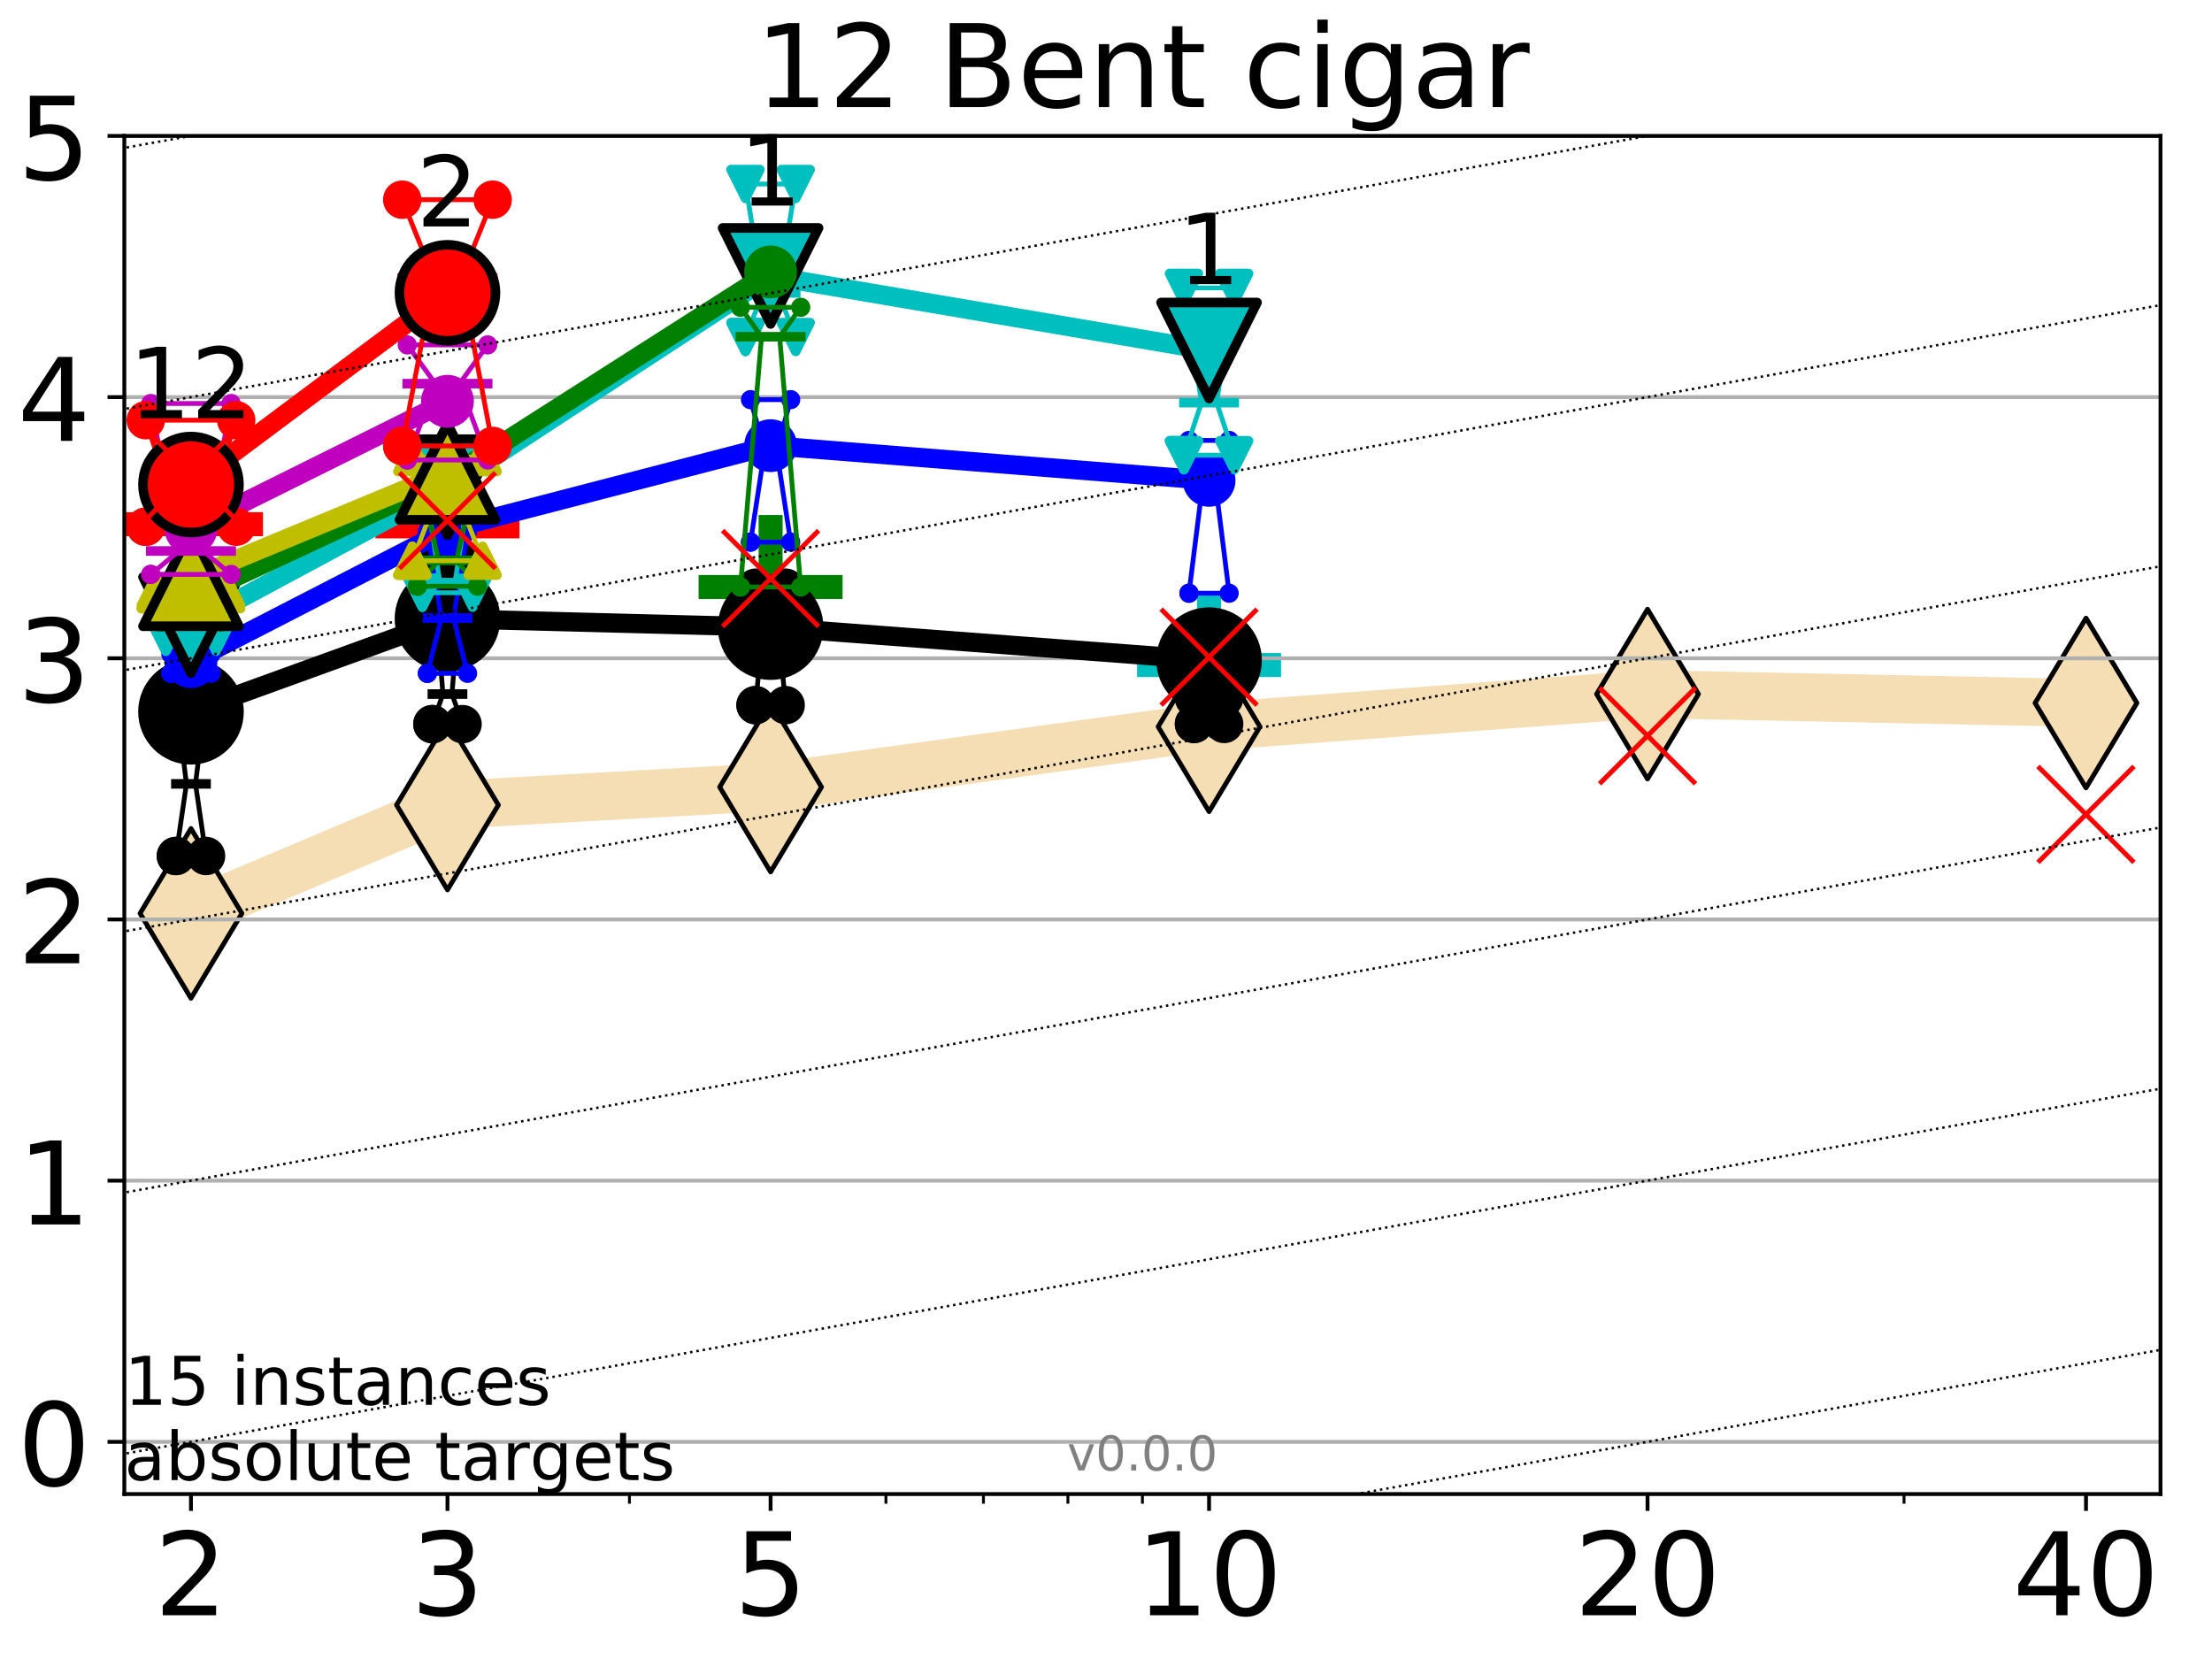 <?xml version="1.0" encoding="utf-8" standalone="no"?>
<!DOCTYPE svg PUBLIC "-//W3C//DTD SVG 1.1//EN"
  "http://www.w3.org/Graphics/SVG/1.1/DTD/svg11.dtd">
<!-- Created with matplotlib (http://matplotlib.org/) -->
<svg height="345.6pt" version="1.1" viewBox="0 0 460.8 345.6" width="460.8pt" xmlns="http://www.w3.org/2000/svg" xmlns:xlink="http://www.w3.org/1999/xlink">
 <defs>
  <style type="text/css">
*{stroke-linecap:butt;stroke-linejoin:round;}
  </style>
 </defs>
 <g id="figure_1">
  <g id="patch_1">
   <path d="M 0 345.6 
L 460.8 345.6 
L 460.8 0 
L 0 0 
z
" style="fill:#ffffff;"/>
  </g>
  <g id="axes_1">
   <g id="patch_2">
    <path d="M 25.9 311.24 
L 450.072 311.24 
L 450.072 28.32 
L 25.9 28.32 
z
" style="fill:#ffffff;"/>
   </g>
   <g id="line2d_1">
    <path clip-path="url(#p2ed01d71a9)" d="M 39.784 190.278 
L 93.215 167.697 
L 160.53 163.956 
L 251.87 151.391 
L 343.211 144.594 
L 434.551 146.448 
" style="fill:none;stroke:#f5deb3;stroke-linecap:square;stroke-width:10;"/>
    <defs>
     <path d="M -0 17.678 
L 10.607 0 
L 0 -17.678 
L -10.607 -0 
z
" id="ma2b6ceb8fc" style="stroke:#000000;stroke-linejoin:miter;"/>
    </defs>
    <g clip-path="url(#p2ed01d71a9)">
     <use style="fill:#f5deb3;stroke:#000000;stroke-linejoin:miter;" x="39.784" xlink:href="#ma2b6ceb8fc" y="190.278"/>
     <use style="fill:#f5deb3;stroke:#000000;stroke-linejoin:miter;" x="93.215" xlink:href="#ma2b6ceb8fc" y="167.697"/>
     <use style="fill:#f5deb3;stroke:#000000;stroke-linejoin:miter;" x="160.53" xlink:href="#ma2b6ceb8fc" y="163.956"/>
     <use style="fill:#f5deb3;stroke:#000000;stroke-linejoin:miter;" x="251.87" xlink:href="#ma2b6ceb8fc" y="151.391"/>
     <use style="fill:#f5deb3;stroke:#000000;stroke-linejoin:miter;" x="343.211" xlink:href="#ma2b6ceb8fc" y="144.594"/>
     <use style="fill:#f5deb3;stroke:#000000;stroke-linejoin:miter;" x="434.551" xlink:href="#ma2b6ceb8fc" y="146.448"/>
    </g>
   </g>
   <g id="line2d_2">
    <defs>
     <path d="M -15 0 
L 15 0 
M 0 15 
L 0 -15 
" id="mdbb794ad04" style="stroke:#ff0000;stroke-width:5;"/>
    </defs>
    <g clip-path="url(#p2ed01d71a9)">
     <use style="fill:#ff0000;stroke:#ff0000;stroke-width:5;" x="39.784" xlink:href="#mdbb794ad04" y="109.194"/>
    </g>
   </g>
   <g id="line2d_3">
    <defs>
     <path d="M -15 0 
L 15 0 
M 0 15 
L 0 -15 
" id="m7ab879ebbf" style="stroke:#00bfbf;stroke-width:5;"/>
    </defs>
    <g clip-path="url(#p2ed01d71a9)">
     <use style="fill:#00bfbf;stroke:#00bfbf;stroke-width:5;" x="251.87" xlink:href="#m7ab879ebbf" y="138.542"/>
    </g>
   </g>
   <g id="line2d_4">
    <g clip-path="url(#p2ed01d71a9)">
     <use style="fill:#ff0000;stroke:#ff0000;stroke-width:5;" x="93.215" xlink:href="#mdbb794ad04" y="109.658"/>
    </g>
   </g>
   <g id="line2d_5">
    <defs>
     <path d="M -15 0 
L 15 0 
M 0 15 
L 0 -15 
" id="m59474499ca" style="stroke:#008000;stroke-width:5;"/>
    </defs>
    <g clip-path="url(#p2ed01d71a9)">
     <use style="fill:#008000;stroke:#008000;stroke-width:5;" x="160.53" xlink:href="#m59474499ca" y="122.285"/>
    </g>
   </g>
   <g id="matplotlib.axis_1">
    <g id="xtick_1">
     <g id="line2d_6">
      <defs>
       <path d="M 0 0 
L 0 3.5 
" id="ma7fdefbebf" style="stroke:#000000;stroke-width:0.8;"/>
      </defs>
      <g>
       <use style="stroke:#000000;stroke-width:0.8;" x="39.784" xlink:href="#ma7fdefbebf" y="311.24"/>
      </g>
     </g>
     <g id="text_1">
      <!-- 2 -->
      <defs>
       <path d="M 19.188 8.297 
L 53.609 8.297 
L 53.609 0 
L 7.328 0 
L 7.328 8.297 
Q 12.938 14.109 22.625 23.891 
Q 32.328 33.688 34.812 36.531 
Q 39.547 41.844 41.422 45.531 
Q 43.312 49.219 43.312 52.781 
Q 43.312 58.594 39.234 62.25 
Q 35.156 65.922 28.609 65.922 
Q 23.969 65.922 18.812 64.312 
Q 13.672 62.703 7.812 59.422 
L 7.812 69.391 
Q 13.766 71.781 18.938 73 
Q 24.125 74.219 28.422 74.219 
Q 39.75 74.219 46.484 68.547 
Q 53.219 62.891 53.219 53.422 
Q 53.219 48.922 51.531 44.891 
Q 49.859 40.875 45.406 35.406 
Q 44.188 33.984 37.641 27.219 
Q 31.109 20.453 19.188 8.297 
z
" id="DejaVuSans-32"/>
      </defs>
      <g transform="translate(32.149 336.476)scale(0.24 -0.24)">
       <use xlink:href="#DejaVuSans-32"/>
      </g>
     </g>
    </g>
    <g id="xtick_2">
     <g id="line2d_7">
      <g>
       <use style="stroke:#000000;stroke-width:0.8;" x="93.215" xlink:href="#ma7fdefbebf" y="311.24"/>
      </g>
     </g>
     <g id="text_2">
      <!-- 3 -->
      <defs>
       <path d="M 40.578 39.312 
Q 47.656 37.797 51.625 33 
Q 55.609 28.219 55.609 21.188 
Q 55.609 10.406 48.188 4.484 
Q 40.766 -1.422 27.094 -1.422 
Q 22.516 -1.422 17.656 -0.516 
Q 12.797 0.391 7.625 2.203 
L 7.625 11.719 
Q 11.719 9.328 16.594 8.109 
Q 21.484 6.891 26.812 6.891 
Q 36.078 6.891 40.938 10.547 
Q 45.797 14.203 45.797 21.188 
Q 45.797 27.641 41.281 31.266 
Q 36.766 34.906 28.719 34.906 
L 20.219 34.906 
L 20.219 43.016 
L 29.109 43.016 
Q 36.375 43.016 40.234 45.922 
Q 44.094 48.828 44.094 54.297 
Q 44.094 59.906 40.109 62.906 
Q 36.141 65.922 28.719 65.922 
Q 24.656 65.922 20.016 65.031 
Q 15.375 64.156 9.812 62.312 
L 9.812 71.094 
Q 15.438 72.656 20.344 73.438 
Q 25.25 74.219 29.594 74.219 
Q 40.828 74.219 47.359 69.109 
Q 53.906 64.016 53.906 55.328 
Q 53.906 49.266 50.438 45.094 
Q 46.969 40.922 40.578 39.312 
z
" id="DejaVuSans-33"/>
      </defs>
      <g transform="translate(85.58 336.476)scale(0.24 -0.24)">
       <use xlink:href="#DejaVuSans-33"/>
      </g>
     </g>
    </g>
    <g id="xtick_3">
     <g id="line2d_8">
      <g>
       <use style="stroke:#000000;stroke-width:0.8;" x="160.53" xlink:href="#ma7fdefbebf" y="311.24"/>
      </g>
     </g>
     <g id="text_3">
      <!-- 5 -->
      <defs>
       <path d="M 10.797 72.906 
L 49.516 72.906 
L 49.516 64.594 
L 19.828 64.594 
L 19.828 46.734 
Q 21.969 47.469 24.109 47.828 
Q 26.266 48.188 28.422 48.188 
Q 40.625 48.188 47.75 41.5 
Q 54.891 34.812 54.891 23.391 
Q 54.891 11.625 47.562 5.094 
Q 40.234 -1.422 26.906 -1.422 
Q 22.312 -1.422 17.547 -0.641 
Q 12.797 0.141 7.719 1.703 
L 7.719 11.625 
Q 12.109 9.234 16.797 8.062 
Q 21.484 6.891 26.703 6.891 
Q 35.156 6.891 40.078 11.328 
Q 45.016 15.766 45.016 23.391 
Q 45.016 31 40.078 35.438 
Q 35.156 39.891 26.703 39.891 
Q 22.75 39.891 18.812 39.016 
Q 14.891 38.141 10.797 36.281 
z
" id="DejaVuSans-35"/>
      </defs>
      <g transform="translate(152.895 336.476)scale(0.24 -0.24)">
       <use xlink:href="#DejaVuSans-35"/>
      </g>
     </g>
    </g>
    <g id="xtick_4">
     <g id="line2d_9">
      <g>
       <use style="stroke:#000000;stroke-width:0.8;" x="251.87" xlink:href="#ma7fdefbebf" y="311.24"/>
      </g>
     </g>
     <g id="text_4">
      <!-- 10 -->
      <defs>
       <path d="M 12.406 8.297 
L 28.516 8.297 
L 28.516 63.922 
L 10.984 60.406 
L 10.984 69.391 
L 28.422 72.906 
L 38.281 72.906 
L 38.281 8.297 
L 54.391 8.297 
L 54.391 0 
L 12.406 0 
z
" id="DejaVuSans-31"/>
       <path d="M 31.781 66.406 
Q 24.172 66.406 20.328 58.906 
Q 16.5 51.422 16.5 36.375 
Q 16.5 21.391 20.328 13.891 
Q 24.172 6.391 31.781 6.391 
Q 39.453 6.391 43.281 13.891 
Q 47.125 21.391 47.125 36.375 
Q 47.125 51.422 43.281 58.906 
Q 39.453 66.406 31.781 66.406 
z
M 31.781 74.219 
Q 44.047 74.219 50.516 64.516 
Q 56.984 54.828 56.984 36.375 
Q 56.984 17.969 50.516 8.266 
Q 44.047 -1.422 31.781 -1.422 
Q 19.531 -1.422 13.062 8.266 
Q 6.594 17.969 6.594 36.375 
Q 6.594 54.828 13.062 64.516 
Q 19.531 74.219 31.781 74.219 
z
" id="DejaVuSans-30"/>
      </defs>
      <g transform="translate(236.6 336.476)scale(0.24 -0.24)">
       <use xlink:href="#DejaVuSans-31"/>
       <use x="63.623" xlink:href="#DejaVuSans-30"/>
      </g>
     </g>
    </g>
    <g id="xtick_5">
     <g id="line2d_10">
      <g>
       <use style="stroke:#000000;stroke-width:0.8;" x="343.211" xlink:href="#ma7fdefbebf" y="311.24"/>
      </g>
     </g>
     <g id="text_5">
      <!-- 20 -->
      <g transform="translate(327.941 336.476)scale(0.24 -0.24)">
       <use xlink:href="#DejaVuSans-32"/>
       <use x="63.623" xlink:href="#DejaVuSans-30"/>
      </g>
     </g>
    </g>
    <g id="xtick_6">
     <g id="line2d_11">
      <g>
       <use style="stroke:#000000;stroke-width:0.8;" x="434.551" xlink:href="#ma7fdefbebf" y="311.24"/>
      </g>
     </g>
     <g id="text_6">
      <!-- 40 -->
      <defs>
       <path d="M 37.797 64.312 
L 12.891 25.391 
L 37.797 25.391 
z
M 35.203 72.906 
L 47.609 72.906 
L 47.609 25.391 
L 58.016 25.391 
L 58.016 17.188 
L 47.609 17.188 
L 47.609 0 
L 37.797 0 
L 37.797 17.188 
L 4.891 17.188 
L 4.891 26.703 
z
" id="DejaVuSans-34"/>
      </defs>
      <g transform="translate(419.281 336.476)scale(0.24 -0.24)">
       <use xlink:href="#DejaVuSans-34"/>
       <use x="63.623" xlink:href="#DejaVuSans-30"/>
      </g>
     </g>
    </g>
    <g id="xtick_7">
     <g id="line2d_12">
      <defs>
       <path d="M 0 0 
L 0 2 
" id="ma4c6548edb" style="stroke:#000000;stroke-width:0.6;"/>
      </defs>
      <g>
       <use style="stroke:#000000;stroke-width:0.6;" x="39.784" xlink:href="#ma4c6548edb" y="311.24"/>
      </g>
     </g>
    </g>
    <g id="xtick_8">
     <g id="line2d_13">
      <g>
       <use style="stroke:#000000;stroke-width:0.6;" x="93.215" xlink:href="#ma4c6548edb" y="311.24"/>
      </g>
     </g>
    </g>
    <g id="xtick_9">
     <g id="line2d_14">
      <g>
       <use style="stroke:#000000;stroke-width:0.6;" x="131.125" xlink:href="#ma4c6548edb" y="311.24"/>
      </g>
     </g>
    </g>
    <g id="xtick_10">
     <g id="line2d_15">
      <g>
       <use style="stroke:#000000;stroke-width:0.6;" x="160.53" xlink:href="#ma4c6548edb" y="311.24"/>
      </g>
     </g>
    </g>
    <g id="xtick_11">
     <g id="line2d_16">
      <g>
       <use style="stroke:#000000;stroke-width:0.6;" x="184.555" xlink:href="#ma4c6548edb" y="311.24"/>
      </g>
     </g>
    </g>
    <g id="xtick_12">
     <g id="line2d_17">
      <g>
       <use style="stroke:#000000;stroke-width:0.6;" x="204.869" xlink:href="#ma4c6548edb" y="311.24"/>
      </g>
     </g>
    </g>
    <g id="xtick_13">
     <g id="line2d_18">
      <g>
       <use style="stroke:#000000;stroke-width:0.6;" x="222.465" xlink:href="#ma4c6548edb" y="311.24"/>
      </g>
     </g>
    </g>
    <g id="xtick_14">
     <g id="line2d_19">
      <g>
       <use style="stroke:#000000;stroke-width:0.6;" x="237.986" xlink:href="#ma4c6548edb" y="311.24"/>
      </g>
     </g>
    </g>
    <g id="xtick_15">
     <g id="line2d_20">
      <g>
       <use style="stroke:#000000;stroke-width:0.6;" x="343.211" xlink:href="#ma4c6548edb" y="311.24"/>
      </g>
     </g>
    </g>
    <g id="xtick_16">
     <g id="line2d_21">
      <g>
       <use style="stroke:#000000;stroke-width:0.6;" x="396.641" xlink:href="#ma4c6548edb" y="311.24"/>
      </g>
     </g>
    </g>
    <g id="xtick_17">
     <g id="line2d_22">
      <g>
       <use style="stroke:#000000;stroke-width:0.6;" x="434.551" xlink:href="#ma4c6548edb" y="311.24"/>
      </g>
     </g>
    </g>
   </g>
   <g id="matplotlib.axis_2">
    <g id="ytick_1">
     <g id="line2d_23">
      <path clip-path="url(#p2ed01d71a9)" d="M 25.9 300.358 
L 450.072 300.358 
" style="fill:none;stroke:#b0b0b0;stroke-linecap:square;stroke-width:0.8;"/>
     </g>
     <g id="line2d_24">
      <defs>
       <path d="M 0 0 
L -3.5 0 
" id="md6bf35afd4" style="stroke:#000000;stroke-width:0.8;"/>
      </defs>
      <g>
       <use style="stroke:#000000;stroke-width:0.8;" x="25.9" xlink:href="#md6bf35afd4" y="300.358"/>
      </g>
     </g>
     <g id="text_7">
      <!-- 0 -->
      <g transform="translate(3.63 309.477)scale(0.24 -0.24)">
       <use xlink:href="#DejaVuSans-30"/>
      </g>
     </g>
    </g>
    <g id="ytick_2">
     <g id="line2d_25">
      <path clip-path="url(#p2ed01d71a9)" d="M 25.9 245.951 
L 450.072 245.951 
" style="fill:none;stroke:#b0b0b0;stroke-linecap:square;stroke-width:0.8;"/>
     </g>
     <g id="line2d_26">
      <g>
       <use style="stroke:#000000;stroke-width:0.8;" x="25.9" xlink:href="#md6bf35afd4" y="245.951"/>
      </g>
     </g>
     <g id="text_8">
      <!-- 1 -->
      <g transform="translate(3.63 255.069)scale(0.24 -0.24)">
       <use xlink:href="#DejaVuSans-31"/>
      </g>
     </g>
    </g>
    <g id="ytick_3">
     <g id="line2d_27">
      <path clip-path="url(#p2ed01d71a9)" d="M 25.9 191.543 
L 450.072 191.543 
" style="fill:none;stroke:#b0b0b0;stroke-linecap:square;stroke-width:0.8;"/>
     </g>
     <g id="line2d_28">
      <g>
       <use style="stroke:#000000;stroke-width:0.8;" x="25.9" xlink:href="#md6bf35afd4" y="191.543"/>
      </g>
     </g>
     <g id="text_9">
      <!-- 2 -->
      <g transform="translate(3.63 200.661)scale(0.24 -0.24)">
       <use xlink:href="#DejaVuSans-32"/>
      </g>
     </g>
    </g>
    <g id="ytick_4">
     <g id="line2d_29">
      <path clip-path="url(#p2ed01d71a9)" d="M 25.9 137.135 
L 450.072 137.135 
" style="fill:none;stroke:#b0b0b0;stroke-linecap:square;stroke-width:0.8;"/>
     </g>
     <g id="line2d_30">
      <g>
       <use style="stroke:#000000;stroke-width:0.8;" x="25.9" xlink:href="#md6bf35afd4" y="137.135"/>
      </g>
     </g>
     <g id="text_10">
      <!-- 3 -->
      <g transform="translate(3.63 146.254)scale(0.24 -0.24)">
       <use xlink:href="#DejaVuSans-33"/>
      </g>
     </g>
    </g>
    <g id="ytick_5">
     <g id="line2d_31">
      <path clip-path="url(#p2ed01d71a9)" d="M 25.9 82.728 
L 450.072 82.728 
" style="fill:none;stroke:#b0b0b0;stroke-linecap:square;stroke-width:0.8;"/>
     </g>
     <g id="line2d_32">
      <g>
       <use style="stroke:#000000;stroke-width:0.8;" x="25.9" xlink:href="#md6bf35afd4" y="82.728"/>
      </g>
     </g>
     <g id="text_11">
      <!-- 4 -->
      <g transform="translate(3.63 91.846)scale(0.24 -0.24)">
       <use xlink:href="#DejaVuSans-34"/>
      </g>
     </g>
    </g>
    <g id="ytick_6">
     <g id="line2d_33">
      <path clip-path="url(#p2ed01d71a9)" d="M 25.9 28.32 
L 450.072 28.32 
" style="fill:none;stroke:#b0b0b0;stroke-linecap:square;stroke-width:0.8;"/>
     </g>
     <g id="line2d_34">
      <g>
       <use style="stroke:#000000;stroke-width:0.8;" x="25.9" xlink:href="#md6bf35afd4" y="28.32"/>
      </g>
     </g>
     <g id="text_12">
      <!-- 5 -->
      <g transform="translate(3.63 37.438)scale(0.24 -0.24)">
       <use xlink:href="#DejaVuSans-35"/>
      </g>
     </g>
    </g>
   </g>
   <g id="line2d_35">
    <path clip-path="url(#p2ed01d71a9)" d="M 36.644 178.32 
L 38.842 163.296 
L 36.644 145.546 
L 42.924 145.546 
L 40.726 163.296 
L 42.924 178.32 
L 36.644 178.32 
" style="fill:none;stroke:#000000;stroke-linecap:square;"/>
   </g>
   <g id="line2d_36">
    <path clip-path="url(#p2ed01d71a9)" d="M 36.644 178.32 
L 42.924 178.32 
L 42.924 145.546 
L 36.644 145.546 
L 36.644 178.32 
" style="fill:none;"/>
    <defs>
     <path d="M 0 3 
C 0.796 3 1.559 2.684 2.121 2.121 
C 2.684 1.559 3 0.796 3 0 
C 3 -0.796 2.684 -1.559 2.121 -2.121 
C 1.559 -2.684 0.796 -3 0 -3 
C -0.796 -3 -1.559 -2.684 -2.121 -2.121 
C -2.684 -1.559 -3 -0.796 -3 0 
C -3 0.796 -2.684 1.559 -2.121 2.121 
C -1.559 2.684 -0.796 3 0 3 
z
" id="me4910a0ca4" style="stroke:#000000;stroke-width:2;"/>
    </defs>
    <g clip-path="url(#p2ed01d71a9)">
     <use style="stroke:#000000;stroke-width:2;" x="36.644" xlink:href="#me4910a0ca4" y="178.32"/>
     <use style="stroke:#000000;stroke-width:2;" x="42.924" xlink:href="#me4910a0ca4" y="178.32"/>
     <use style="stroke:#000000;stroke-width:2;" x="42.924" xlink:href="#me4910a0ca4" y="145.546"/>
     <use style="stroke:#000000;stroke-width:2;" x="36.644" xlink:href="#me4910a0ca4" y="145.546"/>
     <use style="stroke:#000000;stroke-width:2;" x="36.644" xlink:href="#me4910a0ca4" y="178.32"/>
    </g>
   </g>
   <g id="line2d_37">
    <path clip-path="url(#p2ed01d71a9)" d="M 36.644 163.296 
L 42.924 163.296 
" style="fill:none;stroke:#000000;stroke-linecap:square;stroke-width:2;"/>
   </g>
   <g id="line2d_38">
    <path clip-path="url(#p2ed01d71a9)" d="M 90.075 150.85 
L 92.273 144.588 
L 90.075 117.094 
L 96.355 117.094 
L 94.157 144.588 
L 96.355 150.85 
L 90.075 150.85 
" style="fill:none;stroke:#000000;stroke-linecap:square;"/>
   </g>
   <g id="line2d_39">
    <path clip-path="url(#p2ed01d71a9)" d="M 90.075 150.85 
L 96.355 150.85 
L 96.355 117.094 
L 90.075 117.094 
L 90.075 150.85 
" style="fill:none;"/>
    <g clip-path="url(#p2ed01d71a9)">
     <use style="stroke:#000000;stroke-width:2;" x="90.075" xlink:href="#me4910a0ca4" y="150.85"/>
     <use style="stroke:#000000;stroke-width:2;" x="96.355" xlink:href="#me4910a0ca4" y="150.85"/>
     <use style="stroke:#000000;stroke-width:2;" x="96.355" xlink:href="#me4910a0ca4" y="117.094"/>
     <use style="stroke:#000000;stroke-width:2;" x="90.075" xlink:href="#me4910a0ca4" y="117.094"/>
     <use style="stroke:#000000;stroke-width:2;" x="90.075" xlink:href="#me4910a0ca4" y="150.85"/>
    </g>
   </g>
   <g id="line2d_40">
    <path clip-path="url(#p2ed01d71a9)" d="M 90.075 144.588 
L 96.355 144.588 
" style="fill:none;stroke:#000000;stroke-linecap:square;stroke-width:2;"/>
   </g>
   <g id="line2d_41">
    <path clip-path="url(#p2ed01d71a9)" d="M 157.39 146.896 
L 159.588 124.042 
L 157.39 122.424 
L 163.669 122.424 
L 161.472 124.042 
L 163.669 146.896 
L 157.39 146.896 
" style="fill:none;stroke:#000000;stroke-linecap:square;"/>
   </g>
   <g id="line2d_42">
    <path clip-path="url(#p2ed01d71a9)" d="M 157.39 146.896 
L 163.669 146.896 
L 163.669 122.424 
L 157.39 122.424 
L 157.39 146.896 
" style="fill:none;"/>
    <g clip-path="url(#p2ed01d71a9)">
     <use style="stroke:#000000;stroke-width:2;" x="157.39" xlink:href="#me4910a0ca4" y="146.896"/>
     <use style="stroke:#000000;stroke-width:2;" x="163.669" xlink:href="#me4910a0ca4" y="146.896"/>
     <use style="stroke:#000000;stroke-width:2;" x="163.669" xlink:href="#me4910a0ca4" y="122.424"/>
     <use style="stroke:#000000;stroke-width:2;" x="157.39" xlink:href="#me4910a0ca4" y="122.424"/>
     <use style="stroke:#000000;stroke-width:2;" x="157.39" xlink:href="#me4910a0ca4" y="146.896"/>
    </g>
   </g>
   <g id="line2d_43">
    <path clip-path="url(#p2ed01d71a9)" d="M 157.39 124.042 
L 163.669 124.042 
" style="fill:none;stroke:#000000;stroke-linecap:square;stroke-width:2;"/>
   </g>
   <g id="line2d_44">
    <path clip-path="url(#p2ed01d71a9)" d="M 248.73 150.811 
L 250.928 146.655 
L 248.73 145.449 
L 255.01 145.449 
L 252.812 146.655 
L 255.01 150.811 
L 248.73 150.811 
" style="fill:none;stroke:#000000;stroke-linecap:square;"/>
   </g>
   <g id="line2d_45">
    <path clip-path="url(#p2ed01d71a9)" d="M 248.73 150.811 
L 255.01 150.811 
L 255.01 145.449 
L 248.73 145.449 
L 248.73 150.811 
" style="fill:none;"/>
    <g clip-path="url(#p2ed01d71a9)">
     <use style="stroke:#000000;stroke-width:2;" x="248.73" xlink:href="#me4910a0ca4" y="150.811"/>
     <use style="stroke:#000000;stroke-width:2;" x="255.01" xlink:href="#me4910a0ca4" y="150.811"/>
     <use style="stroke:#000000;stroke-width:2;" x="255.01" xlink:href="#me4910a0ca4" y="145.449"/>
     <use style="stroke:#000000;stroke-width:2;" x="248.73" xlink:href="#me4910a0ca4" y="145.449"/>
     <use style="stroke:#000000;stroke-width:2;" x="248.73" xlink:href="#me4910a0ca4" y="150.811"/>
    </g>
   </g>
   <g id="line2d_46">
    <path clip-path="url(#p2ed01d71a9)" d="M 248.73 146.655 
L 255.01 146.655 
" style="fill:none;stroke:#000000;stroke-linecap:square;stroke-width:2;"/>
   </g>
   <g id="line2d_47">
    <path clip-path="url(#p2ed01d71a9)" d="M 39.784 148.278 
L 93.215 128.896 
" style="fill:none;stroke:#000000;stroke-linecap:square;stroke-width:4;"/>
   </g>
   <g id="line2d_48">
    <path clip-path="url(#p2ed01d71a9)" d="M 93.215 128.896 
L 160.53 130.638 
" style="fill:none;stroke:#000000;stroke-linecap:square;stroke-width:4;"/>
   </g>
   <g id="line2d_49">
    <path clip-path="url(#p2ed01d71a9)" d="M 160.53 130.638 
L 251.87 137.516 
" style="fill:none;stroke:#000000;stroke-linecap:square;stroke-width:4;"/>
   </g>
   <g id="line2d_50">
    <path clip-path="url(#p2ed01d71a9)" d="M 39.784 148.278 
L 93.215 128.896 
L 160.53 130.638 
L 251.87 137.516 
" style="fill:none;"/>
    <defs>
     <path d="M 0 10 
C 2.652 10 5.196 8.946 7.071 7.071 
C 8.946 5.196 10 2.652 10 0 
C 10 -2.652 8.946 -5.196 7.071 -7.071 
C 5.196 -8.946 2.652 -10 0 -10 
C -2.652 -10 -5.196 -8.946 -7.071 -7.071 
C -8.946 -5.196 -10 -2.652 -10 0 
C -10 2.652 -8.946 5.196 -7.071 7.071 
C -5.196 8.946 -2.652 10 0 10 
z
" id="mf6fd956359" style="stroke:#000000;stroke-width:2;"/>
    </defs>
    <g clip-path="url(#p2ed01d71a9)">
     <use style="stroke:#000000;stroke-width:2;" x="39.784" xlink:href="#mf6fd956359" y="148.278"/>
     <use style="stroke:#000000;stroke-width:2;" x="93.215" xlink:href="#mf6fd956359" y="128.896"/>
     <use style="stroke:#000000;stroke-width:2;" x="160.53" xlink:href="#mf6fd956359" y="130.638"/>
     <use style="stroke:#000000;stroke-width:2;" x="251.87" xlink:href="#mf6fd956359" y="137.516"/>
    </g>
   </g>
   <g id="line2d_51">
    <path clip-path="url(#p2ed01d71a9)" d="M 35.597 140.25 
L 38.528 137.457 
L 35.597 136.254 
L 43.971 136.254 
L 41.04 137.457 
L 43.971 140.25 
L 35.597 140.25 
" style="fill:none;stroke:#0000ff;stroke-linecap:square;"/>
   </g>
   <g id="line2d_52">
    <path clip-path="url(#p2ed01d71a9)" d="M 35.597 140.25 
L 43.971 140.25 
L 43.971 136.254 
L 35.597 136.254 
L 35.597 140.25 
" style="fill:none;"/>
    <defs>
     <path d="M 0 1.5 
C 0.398 1.5 0.779 1.342 1.061 1.061 
C 1.342 0.779 1.5 0.398 1.5 0 
C 1.5 -0.398 1.342 -0.779 1.061 -1.061 
C 0.779 -1.342 0.398 -1.5 0 -1.5 
C -0.398 -1.5 -0.779 -1.342 -1.061 -1.061 
C -1.342 -0.779 -1.5 -0.398 -1.5 0 
C -1.5 0.398 -1.342 0.779 -1.061 1.061 
C -0.779 1.342 -0.398 1.5 0 1.5 
z
" id="mfe5659cadb" style="stroke:#0000ff;"/>
    </defs>
    <g clip-path="url(#p2ed01d71a9)">
     <use style="fill:#0000ff;stroke:#0000ff;" x="35.597" xlink:href="#mfe5659cadb" y="140.25"/>
     <use style="fill:#0000ff;stroke:#0000ff;" x="43.971" xlink:href="#mfe5659cadb" y="140.25"/>
     <use style="fill:#0000ff;stroke:#0000ff;" x="43.971" xlink:href="#mfe5659cadb" y="136.254"/>
     <use style="fill:#0000ff;stroke:#0000ff;" x="35.597" xlink:href="#mfe5659cadb" y="136.254"/>
     <use style="fill:#0000ff;stroke:#0000ff;" x="35.597" xlink:href="#mfe5659cadb" y="140.25"/>
    </g>
   </g>
   <g id="line2d_53">
    <path clip-path="url(#p2ed01d71a9)" d="M 35.597 137.457 
L 43.971 137.457 
" style="fill:none;stroke:#0000ff;stroke-linecap:square;stroke-width:2;"/>
   </g>
   <g id="line2d_54">
    <path clip-path="url(#p2ed01d71a9)" d="M 89.028 140.273 
L 91.959 128.745 
L 89.028 110.734 
L 97.401 110.734 
L 94.471 128.745 
L 97.401 140.273 
L 89.028 140.273 
" style="fill:none;stroke:#0000ff;stroke-linecap:square;"/>
   </g>
   <g id="line2d_55">
    <path clip-path="url(#p2ed01d71a9)" d="M 89.028 140.273 
L 97.401 140.273 
L 97.401 110.734 
L 89.028 110.734 
L 89.028 140.273 
" style="fill:none;"/>
    <g clip-path="url(#p2ed01d71a9)">
     <use style="fill:#0000ff;stroke:#0000ff;" x="89.028" xlink:href="#mfe5659cadb" y="140.273"/>
     <use style="fill:#0000ff;stroke:#0000ff;" x="97.401" xlink:href="#mfe5659cadb" y="140.273"/>
     <use style="fill:#0000ff;stroke:#0000ff;" x="97.401" xlink:href="#mfe5659cadb" y="110.734"/>
     <use style="fill:#0000ff;stroke:#0000ff;" x="89.028" xlink:href="#mfe5659cadb" y="110.734"/>
     <use style="fill:#0000ff;stroke:#0000ff;" x="89.028" xlink:href="#mfe5659cadb" y="140.273"/>
    </g>
   </g>
   <g id="line2d_56">
    <path clip-path="url(#p2ed01d71a9)" d="M 89.028 128.745 
L 97.401 128.745 
" style="fill:none;stroke:#0000ff;stroke-linecap:square;stroke-width:2;"/>
   </g>
   <g id="line2d_57">
    <path clip-path="url(#p2ed01d71a9)" d="M 156.343 112.935 
L 159.274 93.856 
L 156.343 83.25 
L 164.716 83.25 
L 161.786 93.856 
L 164.716 112.935 
L 156.343 112.935 
" style="fill:none;stroke:#0000ff;stroke-linecap:square;"/>
   </g>
   <g id="line2d_58">
    <path clip-path="url(#p2ed01d71a9)" d="M 156.343 112.935 
L 164.716 112.935 
L 164.716 83.25 
L 156.343 83.25 
L 156.343 112.935 
" style="fill:none;"/>
    <g clip-path="url(#p2ed01d71a9)">
     <use style="fill:#0000ff;stroke:#0000ff;" x="156.343" xlink:href="#mfe5659cadb" y="112.935"/>
     <use style="fill:#0000ff;stroke:#0000ff;" x="164.716" xlink:href="#mfe5659cadb" y="112.935"/>
     <use style="fill:#0000ff;stroke:#0000ff;" x="164.716" xlink:href="#mfe5659cadb" y="83.25"/>
     <use style="fill:#0000ff;stroke:#0000ff;" x="156.343" xlink:href="#mfe5659cadb" y="83.25"/>
     <use style="fill:#0000ff;stroke:#0000ff;" x="156.343" xlink:href="#mfe5659cadb" y="112.935"/>
    </g>
   </g>
   <g id="line2d_59">
    <path clip-path="url(#p2ed01d71a9)" d="M 156.343 93.856 
L 164.716 93.856 
" style="fill:none;stroke:#0000ff;stroke-linecap:square;stroke-width:2;"/>
   </g>
   <g id="line2d_60">
    <path clip-path="url(#p2ed01d71a9)" d="M 247.683 123.578 
L 250.614 100.16 
L 247.683 91.752 
L 256.057 91.752 
L 253.126 100.16 
L 256.057 123.578 
L 247.683 123.578 
" style="fill:none;stroke:#0000ff;stroke-linecap:square;"/>
   </g>
   <g id="line2d_61">
    <path clip-path="url(#p2ed01d71a9)" d="M 247.683 123.578 
L 256.057 123.578 
L 256.057 91.752 
L 247.683 91.752 
L 247.683 123.578 
" style="fill:none;"/>
    <g clip-path="url(#p2ed01d71a9)">
     <use style="fill:#0000ff;stroke:#0000ff;" x="247.683" xlink:href="#mfe5659cadb" y="123.578"/>
     <use style="fill:#0000ff;stroke:#0000ff;" x="256.057" xlink:href="#mfe5659cadb" y="123.578"/>
     <use style="fill:#0000ff;stroke:#0000ff;" x="256.057" xlink:href="#mfe5659cadb" y="91.752"/>
     <use style="fill:#0000ff;stroke:#0000ff;" x="247.683" xlink:href="#mfe5659cadb" y="91.752"/>
     <use style="fill:#0000ff;stroke:#0000ff;" x="247.683" xlink:href="#mfe5659cadb" y="123.578"/>
    </g>
   </g>
   <g id="line2d_62">
    <path clip-path="url(#p2ed01d71a9)" d="M 247.683 100.16 
L 256.057 100.16 
" style="fill:none;stroke:#0000ff;stroke-linecap:square;stroke-width:2;"/>
   </g>
   <g id="line2d_63">
    <path clip-path="url(#p2ed01d71a9)" d="M 39.784 137.832 
L 93.215 110.322 
" style="fill:none;stroke:#0000ff;stroke-linecap:square;stroke-width:4;"/>
   </g>
   <g id="line2d_64">
    <path clip-path="url(#p2ed01d71a9)" d="M 93.215 110.322 
L 160.53 92.838 
" style="fill:none;stroke:#0000ff;stroke-linecap:square;stroke-width:4;"/>
   </g>
   <g id="line2d_65">
    <path clip-path="url(#p2ed01d71a9)" d="M 160.53 92.838 
L 251.87 100.067 
" style="fill:none;stroke:#0000ff;stroke-linecap:square;stroke-width:4;"/>
   </g>
   <g id="line2d_66">
    <path clip-path="url(#p2ed01d71a9)" d="M 39.784 137.832 
L 93.215 110.322 
L 160.53 92.838 
L 251.87 100.067 
" style="fill:none;"/>
    <defs>
     <path d="M 0 5 
C 1.326 5 2.598 4.473 3.536 3.536 
C 4.473 2.598 5 1.326 5 0 
C 5 -1.326 4.473 -2.598 3.536 -3.536 
C 2.598 -4.473 1.326 -5 0 -5 
C -1.326 -5 -2.598 -4.473 -3.536 -3.536 
C -4.473 -2.598 -5 -1.326 -5 0 
C -5 1.326 -4.473 2.598 -3.536 3.536 
C -2.598 4.473 -1.326 5 0 5 
z
" id="mf8b8eada67" style="stroke:#0000ff;"/>
    </defs>
    <g clip-path="url(#p2ed01d71a9)">
     <use style="fill:#0000ff;stroke:#0000ff;" x="39.784" xlink:href="#mf8b8eada67" y="137.832"/>
     <use style="fill:#0000ff;stroke:#0000ff;" x="93.215" xlink:href="#mf8b8eada67" y="110.322"/>
     <use style="fill:#0000ff;stroke:#0000ff;" x="160.53" xlink:href="#mf8b8eada67" y="92.838"/>
     <use style="fill:#0000ff;stroke:#0000ff;" x="251.87" xlink:href="#mf8b8eada67" y="100.067"/>
    </g>
   </g>
   <g id="line2d_67">
    <path clip-path="url(#p2ed01d71a9)" d="M 34.551 132.641 
L 38.214 131.261 
L 34.551 128.169 
L 45.017 128.169 
L 41.354 131.261 
L 45.017 132.641 
L 34.551 132.641 
" style="fill:none;stroke:#00bfbf;stroke-linecap:square;"/>
   </g>
   <g id="line2d_68">
    <path clip-path="url(#p2ed01d71a9)" d="M 34.551 132.641 
L 45.017 132.641 
L 45.017 128.169 
L 34.551 128.169 
L 34.551 132.641 
" style="fill:none;"/>
    <defs>
     <path d="M -0 3 
L 3 -3 
L -3 -3 
z
" id="mb265439ece" style="stroke:#00bfbf;stroke-linejoin:miter;stroke-width:2;"/>
    </defs>
    <g clip-path="url(#p2ed01d71a9)">
     <use style="fill:#00bfbf;stroke:#00bfbf;stroke-linejoin:miter;stroke-width:2;" x="34.551" xlink:href="#mb265439ece" y="132.641"/>
     <use style="fill:#00bfbf;stroke:#00bfbf;stroke-linejoin:miter;stroke-width:2;" x="45.017" xlink:href="#mb265439ece" y="132.641"/>
     <use style="fill:#00bfbf;stroke:#00bfbf;stroke-linejoin:miter;stroke-width:2;" x="45.017" xlink:href="#mb265439ece" y="128.169"/>
     <use style="fill:#00bfbf;stroke:#00bfbf;stroke-linejoin:miter;stroke-width:2;" x="34.551" xlink:href="#mb265439ece" y="128.169"/>
     <use style="fill:#00bfbf;stroke:#00bfbf;stroke-linejoin:miter;stroke-width:2;" x="34.551" xlink:href="#mb265439ece" y="132.641"/>
    </g>
   </g>
   <g id="line2d_69">
    <path clip-path="url(#p2ed01d71a9)" d="M 34.551 131.261 
L 45.017 131.261 
" style="fill:none;stroke:#00bfbf;stroke-linecap:square;stroke-width:2;"/>
   </g>
   <g id="line2d_70">
    <path clip-path="url(#p2ed01d71a9)" d="M 87.982 123.48 
L 91.645 121.378 
L 87.982 97.272 
L 98.448 97.272 
L 94.785 121.378 
L 98.448 123.48 
L 87.982 123.48 
" style="fill:none;stroke:#00bfbf;stroke-linecap:square;"/>
   </g>
   <g id="line2d_71">
    <path clip-path="url(#p2ed01d71a9)" d="M 87.982 123.48 
L 98.448 123.48 
L 98.448 97.272 
L 87.982 97.272 
L 87.982 123.48 
" style="fill:none;"/>
    <g clip-path="url(#p2ed01d71a9)">
     <use style="fill:#00bfbf;stroke:#00bfbf;stroke-linejoin:miter;stroke-width:2;" x="87.982" xlink:href="#mb265439ece" y="123.48"/>
     <use style="fill:#00bfbf;stroke:#00bfbf;stroke-linejoin:miter;stroke-width:2;" x="98.448" xlink:href="#mb265439ece" y="123.48"/>
     <use style="fill:#00bfbf;stroke:#00bfbf;stroke-linejoin:miter;stroke-width:2;" x="98.448" xlink:href="#mb265439ece" y="97.272"/>
     <use style="fill:#00bfbf;stroke:#00bfbf;stroke-linejoin:miter;stroke-width:2;" x="87.982" xlink:href="#mb265439ece" y="97.272"/>
     <use style="fill:#00bfbf;stroke:#00bfbf;stroke-linejoin:miter;stroke-width:2;" x="87.982" xlink:href="#mb265439ece" y="123.48"/>
    </g>
   </g>
   <g id="line2d_72">
    <path clip-path="url(#p2ed01d71a9)" d="M 87.982 121.378 
L 98.448 121.378 
" style="fill:none;stroke:#00bfbf;stroke-linecap:square;stroke-width:2;"/>
   </g>
   <g id="line2d_73">
    <path clip-path="url(#p2ed01d71a9)" d="M 155.296 70.215 
L 158.96 61.018 
L 155.296 38.33 
L 165.763 38.33 
L 162.1 61.018 
L 165.763 70.215 
L 155.296 70.215 
" style="fill:none;stroke:#00bfbf;stroke-linecap:square;"/>
   </g>
   <g id="line2d_74">
    <path clip-path="url(#p2ed01d71a9)" d="M 155.296 70.215 
L 165.763 70.215 
L 165.763 38.33 
L 155.296 38.33 
L 155.296 70.215 
" style="fill:none;"/>
    <g clip-path="url(#p2ed01d71a9)">
     <use style="fill:#00bfbf;stroke:#00bfbf;stroke-linejoin:miter;stroke-width:2;" x="155.296" xlink:href="#mb265439ece" y="70.215"/>
     <use style="fill:#00bfbf;stroke:#00bfbf;stroke-linejoin:miter;stroke-width:2;" x="165.763" xlink:href="#mb265439ece" y="70.215"/>
     <use style="fill:#00bfbf;stroke:#00bfbf;stroke-linejoin:miter;stroke-width:2;" x="165.763" xlink:href="#mb265439ece" y="38.33"/>
     <use style="fill:#00bfbf;stroke:#00bfbf;stroke-linejoin:miter;stroke-width:2;" x="155.296" xlink:href="#mb265439ece" y="38.33"/>
     <use style="fill:#00bfbf;stroke:#00bfbf;stroke-linejoin:miter;stroke-width:2;" x="155.296" xlink:href="#mb265439ece" y="70.215"/>
    </g>
   </g>
   <g id="line2d_75">
    <path clip-path="url(#p2ed01d71a9)" d="M 155.296 61.018 
L 165.763 61.018 
" style="fill:none;stroke:#00bfbf;stroke-linecap:square;stroke-width:2;"/>
   </g>
   <g id="line2d_76">
    <path clip-path="url(#p2ed01d71a9)" d="M 246.637 94.827 
L 250.3 83.87 
L 246.637 59.974 
L 257.103 59.974 
L 253.44 83.87 
L 257.103 94.827 
L 246.637 94.827 
" style="fill:none;stroke:#00bfbf;stroke-linecap:square;"/>
   </g>
   <g id="line2d_77">
    <path clip-path="url(#p2ed01d71a9)" d="M 246.637 94.827 
L 257.103 94.827 
L 257.103 59.974 
L 246.637 59.974 
L 246.637 94.827 
" style="fill:none;"/>
    <g clip-path="url(#p2ed01d71a9)">
     <use style="fill:#00bfbf;stroke:#00bfbf;stroke-linejoin:miter;stroke-width:2;" x="246.637" xlink:href="#mb265439ece" y="94.827"/>
     <use style="fill:#00bfbf;stroke:#00bfbf;stroke-linejoin:miter;stroke-width:2;" x="257.103" xlink:href="#mb265439ece" y="94.827"/>
     <use style="fill:#00bfbf;stroke:#00bfbf;stroke-linejoin:miter;stroke-width:2;" x="257.103" xlink:href="#mb265439ece" y="59.974"/>
     <use style="fill:#00bfbf;stroke:#00bfbf;stroke-linejoin:miter;stroke-width:2;" x="246.637" xlink:href="#mb265439ece" y="59.974"/>
     <use style="fill:#00bfbf;stroke:#00bfbf;stroke-linejoin:miter;stroke-width:2;" x="246.637" xlink:href="#mb265439ece" y="94.827"/>
    </g>
   </g>
   <g id="line2d_78">
    <path clip-path="url(#p2ed01d71a9)" d="M 246.637 83.87 
L 257.103 83.87 
" style="fill:none;stroke:#00bfbf;stroke-linecap:square;stroke-width:2;"/>
   </g>
   <g id="line2d_79">
    <path clip-path="url(#p2ed01d71a9)" d="M 39.784 130.202 
L 93.215 101.487 
" style="fill:none;stroke:#00bfbf;stroke-linecap:square;stroke-width:4;"/>
   </g>
   <g id="line2d_80">
    <path clip-path="url(#p2ed01d71a9)" d="M 93.215 101.487 
L 160.53 57.486 
" style="fill:none;stroke:#00bfbf;stroke-linecap:square;stroke-width:4;"/>
   </g>
   <g id="line2d_81">
    <path clip-path="url(#p2ed01d71a9)" d="M 160.53 57.486 
L 251.87 73.016 
" style="fill:none;stroke:#00bfbf;stroke-linecap:square;stroke-width:4;"/>
   </g>
   <g id="line2d_82">
    <path clip-path="url(#p2ed01d71a9)" d="M 39.784 130.202 
L 93.215 101.487 
L 160.53 57.486 
L 251.87 73.016 
" style="fill:none;"/>
    <defs>
     <path d="M -0 10 
L 10 -10 
L -10 -10 
z
" id="mb6f776707a" style="stroke:#000000;stroke-linejoin:miter;stroke-width:2;"/>
    </defs>
    <g clip-path="url(#p2ed01d71a9)">
     <use style="fill:#00bfbf;stroke:#000000;stroke-linejoin:miter;stroke-width:2;" x="39.784" xlink:href="#mb6f776707a" y="130.202"/>
     <use style="fill:#00bfbf;stroke:#000000;stroke-linejoin:miter;stroke-width:2;" x="93.215" xlink:href="#mb6f776707a" y="101.487"/>
     <use style="fill:#00bfbf;stroke:#000000;stroke-linejoin:miter;stroke-width:2;" x="160.53" xlink:href="#mb6f776707a" y="57.486"/>
     <use style="fill:#00bfbf;stroke:#000000;stroke-linejoin:miter;stroke-width:2;" x="251.87" xlink:href="#mb6f776707a" y="73.016"/>
    </g>
   </g>
   <g id="line2d_83">
    <path clip-path="url(#p2ed01d71a9)" d="M 33.504 129.585 
L 37.9 126.86 
L 33.504 125.138 
L 46.064 125.138 
L 41.668 126.86 
L 46.064 129.585 
L 33.504 129.585 
" style="fill:none;stroke:#008000;stroke-linecap:square;"/>
   </g>
   <g id="line2d_84">
    <path clip-path="url(#p2ed01d71a9)" d="M 33.504 129.585 
L 46.064 129.585 
L 46.064 125.138 
L 33.504 125.138 
L 33.504 129.585 
" style="fill:none;"/>
    <defs>
     <path d="M 0 1.5 
C 0.398 1.5 0.779 1.342 1.061 1.061 
C 1.342 0.779 1.5 0.398 1.5 0 
C 1.5 -0.398 1.342 -0.779 1.061 -1.061 
C 0.779 -1.342 0.398 -1.5 0 -1.5 
C -0.398 -1.5 -0.779 -1.342 -1.061 -1.061 
C -1.342 -0.779 -1.5 -0.398 -1.5 0 
C -1.5 0.398 -1.342 0.779 -1.061 1.061 
C -0.779 1.342 -0.398 1.5 0 1.5 
z
" id="ma098df69cd" style="stroke:#008000;"/>
    </defs>
    <g clip-path="url(#p2ed01d71a9)">
     <use style="fill:#008000;stroke:#008000;" x="33.504" xlink:href="#ma098df69cd" y="129.585"/>
     <use style="fill:#008000;stroke:#008000;" x="46.064" xlink:href="#ma098df69cd" y="129.585"/>
     <use style="fill:#008000;stroke:#008000;" x="46.064" xlink:href="#ma098df69cd" y="125.138"/>
     <use style="fill:#008000;stroke:#008000;" x="33.504" xlink:href="#ma098df69cd" y="125.138"/>
     <use style="fill:#008000;stroke:#008000;" x="33.504" xlink:href="#ma098df69cd" y="129.585"/>
    </g>
   </g>
   <g id="line2d_85">
    <path clip-path="url(#p2ed01d71a9)" d="M 33.504 126.86 
L 46.064 126.86 
" style="fill:none;stroke:#008000;stroke-linecap:square;stroke-width:2;"/>
   </g>
   <g id="line2d_86">
    <path clip-path="url(#p2ed01d71a9)" d="M 86.935 122.123 
L 91.331 116.743 
L 86.935 96.79 
L 99.495 96.79 
L 95.099 116.743 
L 99.495 122.123 
L 86.935 122.123 
" style="fill:none;stroke:#008000;stroke-linecap:square;"/>
   </g>
   <g id="line2d_87">
    <path clip-path="url(#p2ed01d71a9)" d="M 86.935 122.123 
L 99.495 122.123 
L 99.495 96.79 
L 86.935 96.79 
L 86.935 122.123 
" style="fill:none;"/>
    <g clip-path="url(#p2ed01d71a9)">
     <use style="fill:#008000;stroke:#008000;" x="86.935" xlink:href="#ma098df69cd" y="122.123"/>
     <use style="fill:#008000;stroke:#008000;" x="99.495" xlink:href="#ma098df69cd" y="122.123"/>
     <use style="fill:#008000;stroke:#008000;" x="99.495" xlink:href="#ma098df69cd" y="96.79"/>
     <use style="fill:#008000;stroke:#008000;" x="86.935" xlink:href="#ma098df69cd" y="96.79"/>
     <use style="fill:#008000;stroke:#008000;" x="86.935" xlink:href="#ma098df69cd" y="122.123"/>
    </g>
   </g>
   <g id="line2d_88">
    <path clip-path="url(#p2ed01d71a9)" d="M 86.935 116.743 
L 99.495 116.743 
" style="fill:none;stroke:#008000;stroke-linecap:square;stroke-width:2;"/>
   </g>
   <g id="line2d_89">
    <path clip-path="url(#p2ed01d71a9)" d="M 154.25 122.285 
L 158.646 70.153 
L 154.25 64.015 
L 166.809 64.015 
L 162.414 70.153 
L 166.809 122.285 
L 154.25 122.285 
" style="fill:none;stroke:#008000;stroke-linecap:square;"/>
   </g>
   <g id="line2d_90">
    <path clip-path="url(#p2ed01d71a9)" d="M 154.25 122.285 
L 166.809 122.285 
L 166.809 64.015 
L 154.25 64.015 
L 154.25 122.285 
" style="fill:none;"/>
    <g clip-path="url(#p2ed01d71a9)">
     <use style="fill:#008000;stroke:#008000;" x="154.25" xlink:href="#ma098df69cd" y="122.285"/>
     <use style="fill:#008000;stroke:#008000;" x="166.809" xlink:href="#ma098df69cd" y="122.285"/>
     <use style="fill:#008000;stroke:#008000;" x="166.809" xlink:href="#ma098df69cd" y="64.015"/>
     <use style="fill:#008000;stroke:#008000;" x="154.25" xlink:href="#ma098df69cd" y="64.015"/>
     <use style="fill:#008000;stroke:#008000;" x="154.25" xlink:href="#ma098df69cd" y="122.285"/>
    </g>
   </g>
   <g id="line2d_91">
    <path clip-path="url(#p2ed01d71a9)" d="M 154.25 70.153 
L 166.809 70.153 
" style="fill:none;stroke:#008000;stroke-linecap:square;stroke-width:2;"/>
   </g>
   <g id="line2d_92">
    <path clip-path="url(#p2ed01d71a9)" d="M 39.784 124.544 
L 93.215 99.617 
" style="fill:none;stroke:#008000;stroke-linecap:square;stroke-width:4;"/>
   </g>
   <g id="line2d_93">
    <path clip-path="url(#p2ed01d71a9)" d="M 93.215 99.617 
L 160.53 56.645 
" style="fill:none;stroke:#008000;stroke-linecap:square;stroke-width:4;"/>
   </g>
   <g id="line2d_94">
    <path clip-path="url(#p2ed01d71a9)" d="M 39.784 124.544 
L 93.215 99.617 
L 160.53 56.645 
" style="fill:none;"/>
    <defs>
     <path d="M 0 5 
C 1.326 5 2.598 4.473 3.536 3.536 
C 4.473 2.598 5 1.326 5 0 
C 5 -1.326 4.473 -2.598 3.536 -3.536 
C 2.598 -4.473 1.326 -5 0 -5 
C -1.326 -5 -2.598 -4.473 -3.536 -3.536 
C -4.473 -2.598 -5 -1.326 -5 0 
C -5 1.326 -4.473 2.598 -3.536 3.536 
C -2.598 4.473 -1.326 5 0 5 
z
" id="m34dde47fbc" style="stroke:#008000;"/>
    </defs>
    <g clip-path="url(#p2ed01d71a9)">
     <use style="fill:#008000;stroke:#008000;" x="39.784" xlink:href="#m34dde47fbc" y="124.544"/>
     <use style="fill:#008000;stroke:#008000;" x="93.215" xlink:href="#m34dde47fbc" y="99.617"/>
     <use style="fill:#008000;stroke:#008000;" x="160.53" xlink:href="#m34dde47fbc" y="56.645"/>
    </g>
   </g>
   <g id="line2d_95">
    <path clip-path="url(#p2ed01d71a9)" d="M 32.458 123.778 
L 37.586 123.484 
L 32.458 123.103 
L 47.11 123.103 
L 41.982 123.484 
L 47.11 123.778 
L 32.458 123.778 
" style="fill:none;stroke:#bfbf00;stroke-linecap:square;"/>
   </g>
   <g id="line2d_96">
    <path clip-path="url(#p2ed01d71a9)" d="M 32.458 123.778 
L 47.11 123.778 
L 47.11 123.103 
L 32.458 123.103 
L 32.458 123.778 
" style="fill:none;"/>
    <defs>
     <path d="M 0 -3 
L -3 3 
L 3 3 
z
" id="m6ea896e752" style="stroke:#bfbf00;stroke-linejoin:miter;stroke-width:2;"/>
    </defs>
    <g clip-path="url(#p2ed01d71a9)">
     <use style="fill:#bfbf00;stroke:#bfbf00;stroke-linejoin:miter;stroke-width:2;" x="32.458" xlink:href="#m6ea896e752" y="123.778"/>
     <use style="fill:#bfbf00;stroke:#bfbf00;stroke-linejoin:miter;stroke-width:2;" x="47.11" xlink:href="#m6ea896e752" y="123.778"/>
     <use style="fill:#bfbf00;stroke:#bfbf00;stroke-linejoin:miter;stroke-width:2;" x="47.11" xlink:href="#m6ea896e752" y="123.103"/>
     <use style="fill:#bfbf00;stroke:#bfbf00;stroke-linejoin:miter;stroke-width:2;" x="32.458" xlink:href="#m6ea896e752" y="123.103"/>
     <use style="fill:#bfbf00;stroke:#bfbf00;stroke-linejoin:miter;stroke-width:2;" x="32.458" xlink:href="#m6ea896e752" y="123.778"/>
    </g>
   </g>
   <g id="line2d_97">
    <path clip-path="url(#p2ed01d71a9)" d="M 32.458 123.484 
L 47.11 123.484 
" style="fill:none;stroke:#bfbf00;stroke-linecap:square;stroke-width:2;"/>
   </g>
   <g id="line2d_98">
    <path clip-path="url(#p2ed01d71a9)" d="M 85.888 116.809 
L 91.017 103.663 
L 85.888 95.221 
L 100.541 95.221 
L 95.413 103.663 
L 100.541 116.809 
L 85.888 116.809 
" style="fill:none;stroke:#bfbf00;stroke-linecap:square;"/>
   </g>
   <g id="line2d_99">
    <path clip-path="url(#p2ed01d71a9)" d="M 85.888 116.809 
L 100.541 116.809 
L 100.541 95.221 
L 85.888 95.221 
L 85.888 116.809 
" style="fill:none;"/>
    <g clip-path="url(#p2ed01d71a9)">
     <use style="fill:#bfbf00;stroke:#bfbf00;stroke-linejoin:miter;stroke-width:2;" x="85.888" xlink:href="#m6ea896e752" y="116.809"/>
     <use style="fill:#bfbf00;stroke:#bfbf00;stroke-linejoin:miter;stroke-width:2;" x="100.541" xlink:href="#m6ea896e752" y="116.809"/>
     <use style="fill:#bfbf00;stroke:#bfbf00;stroke-linejoin:miter;stroke-width:2;" x="100.541" xlink:href="#m6ea896e752" y="95.221"/>
     <use style="fill:#bfbf00;stroke:#bfbf00;stroke-linejoin:miter;stroke-width:2;" x="85.888" xlink:href="#m6ea896e752" y="95.221"/>
     <use style="fill:#bfbf00;stroke:#bfbf00;stroke-linejoin:miter;stroke-width:2;" x="85.888" xlink:href="#m6ea896e752" y="116.809"/>
    </g>
   </g>
   <g id="line2d_100">
    <path clip-path="url(#p2ed01d71a9)" d="M 85.888 103.663 
L 100.541 103.663 
" style="fill:none;stroke:#bfbf00;stroke-linecap:square;stroke-width:2;"/>
   </g>
   <g id="line2d_101">
    <path clip-path="url(#p2ed01d71a9)" d="M 39.784 120.46 
L 93.215 98.282 
" style="fill:none;stroke:#bfbf00;stroke-linecap:square;stroke-width:4;"/>
   </g>
   <g id="line2d_102">
    <path clip-path="url(#p2ed01d71a9)" d="M 39.784 120.46 
L 93.215 98.282 
" style="fill:none;"/>
    <defs>
     <path d="M 0 -10 
L -10 10 
L 10 10 
z
" id="mad62b2c0aa" style="stroke:#000000;stroke-linejoin:miter;stroke-width:2;"/>
    </defs>
    <g clip-path="url(#p2ed01d71a9)">
     <use style="fill:#bfbf00;stroke:#000000;stroke-linejoin:miter;stroke-width:2;" x="39.784" xlink:href="#mad62b2c0aa" y="120.46"/>
     <use style="fill:#bfbf00;stroke:#000000;stroke-linejoin:miter;stroke-width:2;" x="93.215" xlink:href="#mad62b2c0aa" y="98.282"/>
    </g>
   </g>
   <g id="line2d_103">
    <path clip-path="url(#p2ed01d71a9)" d="M 31.411 119.661 
L 37.272 114.781 
L 31.411 84.059 
L 48.157 84.059 
L 42.296 114.781 
L 48.157 119.661 
L 31.411 119.661 
" style="fill:none;stroke:#bf00bf;stroke-linecap:square;"/>
   </g>
   <g id="line2d_104">
    <path clip-path="url(#p2ed01d71a9)" d="M 31.411 119.661 
L 48.157 119.661 
L 48.157 84.059 
L 31.411 84.059 
L 31.411 119.661 
" style="fill:none;"/>
    <defs>
     <path d="M 0 1.5 
C 0.398 1.5 0.779 1.342 1.061 1.061 
C 1.342 0.779 1.5 0.398 1.5 0 
C 1.5 -0.398 1.342 -0.779 1.061 -1.061 
C 0.779 -1.342 0.398 -1.5 0 -1.5 
C -0.398 -1.5 -0.779 -1.342 -1.061 -1.061 
C -1.342 -0.779 -1.5 -0.398 -1.5 0 
C -1.5 0.398 -1.342 0.779 -1.061 1.061 
C -0.779 1.342 -0.398 1.5 0 1.5 
z
" id="m1e73ffb389" style="stroke:#bf00bf;"/>
    </defs>
    <g clip-path="url(#p2ed01d71a9)">
     <use style="fill:#bf00bf;stroke:#bf00bf;" x="31.411" xlink:href="#m1e73ffb389" y="119.661"/>
     <use style="fill:#bf00bf;stroke:#bf00bf;" x="48.157" xlink:href="#m1e73ffb389" y="119.661"/>
     <use style="fill:#bf00bf;stroke:#bf00bf;" x="48.157" xlink:href="#m1e73ffb389" y="84.059"/>
     <use style="fill:#bf00bf;stroke:#bf00bf;" x="31.411" xlink:href="#m1e73ffb389" y="84.059"/>
     <use style="fill:#bf00bf;stroke:#bf00bf;" x="31.411" xlink:href="#m1e73ffb389" y="119.661"/>
    </g>
   </g>
   <g id="line2d_105">
    <path clip-path="url(#p2ed01d71a9)" d="M 31.411 114.781 
L 48.157 114.781 
" style="fill:none;stroke:#bf00bf;stroke-linecap:square;stroke-width:2;"/>
   </g>
   <g id="line2d_106">
    <path clip-path="url(#p2ed01d71a9)" d="M 84.842 95.823 
L 90.703 79.924 
L 84.842 71.85 
L 101.588 71.85 
L 95.727 79.924 
L 101.588 95.823 
L 84.842 95.823 
" style="fill:none;stroke:#bf00bf;stroke-linecap:square;"/>
   </g>
   <g id="line2d_107">
    <path clip-path="url(#p2ed01d71a9)" d="M 84.842 95.823 
L 101.588 95.823 
L 101.588 71.85 
L 84.842 71.85 
L 84.842 95.823 
" style="fill:none;"/>
    <g clip-path="url(#p2ed01d71a9)">
     <use style="fill:#bf00bf;stroke:#bf00bf;" x="84.842" xlink:href="#m1e73ffb389" y="95.823"/>
     <use style="fill:#bf00bf;stroke:#bf00bf;" x="101.588" xlink:href="#m1e73ffb389" y="95.823"/>
     <use style="fill:#bf00bf;stroke:#bf00bf;" x="101.588" xlink:href="#m1e73ffb389" y="71.85"/>
     <use style="fill:#bf00bf;stroke:#bf00bf;" x="84.842" xlink:href="#m1e73ffb389" y="71.85"/>
     <use style="fill:#bf00bf;stroke:#bf00bf;" x="84.842" xlink:href="#m1e73ffb389" y="95.823"/>
    </g>
   </g>
   <g id="line2d_108">
    <path clip-path="url(#p2ed01d71a9)" d="M 84.842 79.924 
L 101.588 79.924 
" style="fill:none;stroke:#bf00bf;stroke-linecap:square;stroke-width:2;"/>
   </g>
   <g id="line2d_109">
    <path clip-path="url(#p2ed01d71a9)" d="M 39.784 110.128 
L 93.215 83.597 
" style="fill:none;stroke:#bf00bf;stroke-linecap:square;stroke-width:4;"/>
   </g>
   <g id="line2d_110">
    <path clip-path="url(#p2ed01d71a9)" d="M 39.784 110.128 
L 93.215 83.597 
" style="fill:none;"/>
    <defs>
     <path d="M 0 5 
C 1.326 5 2.598 4.473 3.536 3.536 
C 4.473 2.598 5 1.326 5 0 
C 5 -1.326 4.473 -2.598 3.536 -3.536 
C 2.598 -4.473 1.326 -5 0 -5 
C -1.326 -5 -2.598 -4.473 -3.536 -3.536 
C -4.473 -2.598 -5 -1.326 -5 0 
C -5 1.326 -4.473 2.598 -3.536 3.536 
C -2.598 4.473 -1.326 5 0 5 
z
" id="md2880cd8a5" style="stroke:#bf00bf;"/>
    </defs>
    <g clip-path="url(#p2ed01d71a9)">
     <use style="fill:#bf00bf;stroke:#bf00bf;" x="39.784" xlink:href="#md2880cd8a5" y="110.128"/>
     <use style="fill:#bf00bf;stroke:#bf00bf;" x="93.215" xlink:href="#md2880cd8a5" y="83.597"/>
    </g>
   </g>
   <g id="line2d_111">
    <path clip-path="url(#p2ed01d71a9)" d="M 30.364 109.725 
L 36.958 107.829 
L 30.364 87.535 
L 49.204 87.535 
L 42.61 107.829 
L 49.204 109.725 
L 30.364 109.725 
" style="fill:none;stroke:#ff0000;stroke-linecap:square;"/>
   </g>
   <g id="line2d_112">
    <path clip-path="url(#p2ed01d71a9)" d="M 30.364 109.725 
L 49.204 109.725 
L 49.204 87.535 
L 30.364 87.535 
L 30.364 109.725 
" style="fill:none;"/>
    <defs>
     <path d="M 0 3 
C 0.796 3 1.559 2.684 2.121 2.121 
C 2.684 1.559 3 0.796 3 0 
C 3 -0.796 2.684 -1.559 2.121 -2.121 
C 1.559 -2.684 0.796 -3 0 -3 
C -0.796 -3 -1.559 -2.684 -2.121 -2.121 
C -2.684 -1.559 -3 -0.796 -3 0 
C -3 0.796 -2.684 1.559 -2.121 2.121 
C -1.559 2.684 -0.796 3 0 3 
z
" id="m207465dea8" style="stroke:#ff0000;stroke-width:2;"/>
    </defs>
    <g clip-path="url(#p2ed01d71a9)">
     <use style="fill:#ff0000;stroke:#ff0000;stroke-width:2;" x="30.364" xlink:href="#m207465dea8" y="109.725"/>
     <use style="fill:#ff0000;stroke:#ff0000;stroke-width:2;" x="49.204" xlink:href="#m207465dea8" y="109.725"/>
     <use style="fill:#ff0000;stroke:#ff0000;stroke-width:2;" x="49.204" xlink:href="#m207465dea8" y="87.535"/>
     <use style="fill:#ff0000;stroke:#ff0000;stroke-width:2;" x="30.364" xlink:href="#m207465dea8" y="87.535"/>
     <use style="fill:#ff0000;stroke:#ff0000;stroke-width:2;" x="30.364" xlink:href="#m207465dea8" y="109.725"/>
    </g>
   </g>
   <g id="line2d_113">
    <path clip-path="url(#p2ed01d71a9)" d="M 30.364 107.829 
L 49.204 107.829 
" style="fill:none;stroke:#ff0000;stroke-linecap:square;stroke-width:2;"/>
   </g>
   <g id="line2d_114">
    <path clip-path="url(#p2ed01d71a9)" d="M 83.795 92.896 
L 90.389 57.968 
L 83.795 41.599 
L 102.635 41.599 
L 96.041 57.968 
L 102.635 92.896 
L 83.795 92.896 
" style="fill:none;stroke:#ff0000;stroke-linecap:square;"/>
   </g>
   <g id="line2d_115">
    <path clip-path="url(#p2ed01d71a9)" d="M 83.795 92.896 
L 102.635 92.896 
L 102.635 41.599 
L 83.795 41.599 
L 83.795 92.896 
" style="fill:none;"/>
    <g clip-path="url(#p2ed01d71a9)">
     <use style="fill:#ff0000;stroke:#ff0000;stroke-width:2;" x="83.795" xlink:href="#m207465dea8" y="92.896"/>
     <use style="fill:#ff0000;stroke:#ff0000;stroke-width:2;" x="102.635" xlink:href="#m207465dea8" y="92.896"/>
     <use style="fill:#ff0000;stroke:#ff0000;stroke-width:2;" x="102.635" xlink:href="#m207465dea8" y="41.599"/>
     <use style="fill:#ff0000;stroke:#ff0000;stroke-width:2;" x="83.795" xlink:href="#m207465dea8" y="41.599"/>
     <use style="fill:#ff0000;stroke:#ff0000;stroke-width:2;" x="83.795" xlink:href="#m207465dea8" y="92.896"/>
    </g>
   </g>
   <g id="line2d_116">
    <path clip-path="url(#p2ed01d71a9)" d="M 83.795 57.968 
L 102.635 57.968 
" style="fill:none;stroke:#ff0000;stroke-linecap:square;stroke-width:2;"/>
   </g>
   <g id="line2d_117">
    <path clip-path="url(#p2ed01d71a9)" d="M 39.784 100.941 
L 93.215 60.997 
" style="fill:none;stroke:#ff0000;stroke-linecap:square;stroke-width:4;"/>
   </g>
   <g id="line2d_118">
    <path clip-path="url(#p2ed01d71a9)" d="M 39.784 100.941 
L 93.215 60.997 
" style="fill:none;"/>
    <defs>
     <path d="M 0 10 
C 2.652 10 5.196 8.946 7.071 7.071 
C 8.946 5.196 10 2.652 10 0 
C 10 -2.652 8.946 -5.196 7.071 -7.071 
C 5.196 -8.946 2.652 -10 0 -10 
C -2.652 -10 -5.196 -8.946 -7.071 -7.071 
C -8.946 -5.196 -10 -2.652 -10 0 
C -10 2.652 -8.946 5.196 -7.071 7.071 
C -5.196 8.946 -2.652 10 0 10 
z
" id="m936702080d" style="stroke:#000000;stroke-width:2;"/>
    </defs>
    <g clip-path="url(#p2ed01d71a9)">
     <use style="fill:#ff0000;stroke:#000000;stroke-width:2;" x="39.784" xlink:href="#m936702080d" y="100.941"/>
     <use style="fill:#ff0000;stroke:#000000;stroke-width:2;" x="93.215" xlink:href="#m936702080d" y="60.997"/>
    </g>
   </g>
   <g id="line2d_119"/>
   <g id="line2d_120"/>
   <g id="line2d_121"/>
   <g id="line2d_122"/>
   <g id="line2d_123"/>
   <g id="line2d_124"/>
   <g id="line2d_125"/>
   <g id="line2d_126">
    <defs>
     <path d="M -10 10 
L 10 -10 
M -10 -10 
L 10 10 
" id="m3fa704842f" style="stroke:#ff0000;"/>
    </defs>
    <g clip-path="url(#p2ed01d71a9)">
     <use style="fill:#ff0000;stroke:#ff0000;" x="39.784" xlink:href="#m3fa704842f" y="98.869"/>
     <use style="fill:#ff0000;stroke:#ff0000;" x="93.215" xlink:href="#m3fa704842f" y="108.449"/>
     <use style="fill:#ff0000;stroke:#ff0000;" x="160.53" xlink:href="#m3fa704842f" y="120.52"/>
     <use style="fill:#ff0000;stroke:#ff0000;" x="251.87" xlink:href="#m3fa704842f" y="136.898"/>
     <use style="fill:#ff0000;stroke:#ff0000;" x="343.211" xlink:href="#m3fa704842f" y="153.276"/>
     <use style="fill:#ff0000;stroke:#ff0000;" x="434.551" xlink:href="#m3fa704842f" y="169.655"/>
    </g>
   </g>
   <g id="line2d_127">
    <path clip-path="url(#p2ed01d71a9)" d="M 85.326 346.6 
L 461.8 279.094 
" style="fill:none;stroke:#000000;stroke-dasharray:0.5,0.825;stroke-dashoffset:0;stroke-width:0.5;"/>
   </g>
   <g id="line2d_128">
    <path clip-path="url(#p2ed01d71a9)" d="M -1 307.671 
L 461.8 224.686 
" style="fill:none;stroke:#000000;stroke-dasharray:0.5,0.825;stroke-dashoffset:0;stroke-width:0.5;"/>
   </g>
   <g id="line2d_129">
    <path clip-path="url(#p2ed01d71a9)" d="M -1 253.264 
L 461.8 170.279 
" style="fill:none;stroke:#000000;stroke-dasharray:0.5,0.825;stroke-dashoffset:0;stroke-width:0.5;"/>
   </g>
   <g id="line2d_130">
    <path clip-path="url(#p2ed01d71a9)" d="M -1 198.856 
L 461.8 115.871 
" style="fill:none;stroke:#000000;stroke-dasharray:0.5,0.825;stroke-dashoffset:0;stroke-width:0.5;"/>
   </g>
   <g id="line2d_131">
    <path clip-path="url(#p2ed01d71a9)" d="M -1 144.448 
L 461.8 61.463 
" style="fill:none;stroke:#000000;stroke-dasharray:0.5,0.825;stroke-dashoffset:0;stroke-width:0.5;"/>
   </g>
   <g id="line2d_132">
    <path clip-path="url(#p2ed01d71a9)" d="M -1 90.041 
L 461.8 7.056 
" style="fill:none;stroke:#000000;stroke-dasharray:0.5,0.825;stroke-dashoffset:0;stroke-width:0.5;"/>
   </g>
   <g id="line2d_133">
    <path clip-path="url(#p2ed01d71a9)" d="M -1 35.633 
L 203.299 -1 
" style="fill:none;stroke:#000000;stroke-dasharray:0.5,0.825;stroke-dashoffset:0;stroke-width:0.5;"/>
   </g>
   <g id="line2d_134">
    <path clip-path="url(#p2ed01d71a9)" style="fill:none;stroke:#000000;stroke-dasharray:0.5,0.825;stroke-dashoffset:0;stroke-width:0.5;"/>
   </g>
   <g id="line2d_135">
    <path clip-path="url(#p2ed01d71a9)" style="fill:none;stroke:#000000;stroke-dasharray:0.5,0.825;stroke-dashoffset:0;stroke-width:0.5;"/>
   </g>
   <g id="patch_3">
    <path d="M 25.9 311.24 
L 25.9 28.32 
" style="fill:none;stroke:#000000;stroke-linecap:square;stroke-linejoin:miter;stroke-width:0.8;"/>
   </g>
   <g id="patch_4">
    <path d="M 450.072 311.24 
L 450.072 28.32 
" style="fill:none;stroke:#000000;stroke-linecap:square;stroke-linejoin:miter;stroke-width:0.8;"/>
   </g>
   <g id="patch_5">
    <path d="M 25.9 311.24 
L 450.072 311.24 
" style="fill:none;stroke:#000000;stroke-linecap:square;stroke-linejoin:miter;stroke-width:0.8;"/>
   </g>
   <g id="patch_6">
    <path d="M 25.9 28.32 
L 450.072 28.32 
" style="fill:none;stroke:#000000;stroke-linecap:square;stroke-linejoin:miter;stroke-width:0.8;"/>
   </g>
   <g id="text_13">
    <!-- 12 -->
    <g transform="translate(26.805 87.118)scale(0.204 -0.204)">
     <use xlink:href="#DejaVuSans-31"/>
     <use x="63.623" xlink:href="#DejaVuSans-32"/>
    </g>
   </g>
   <g id="text_14">
    <!-- 1 -->
    <g transform="translate(245.38 59.192)scale(0.204 -0.204)">
     <use xlink:href="#DejaVuSans-31"/>
    </g>
   </g>
   <g id="text_15">
    <!-- 2 -->
    <g transform="translate(86.725 47.174)scale(0.204 -0.204)">
     <use xlink:href="#DejaVuSans-32"/>
    </g>
   </g>
   <g id="text_16">
    <!-- 1 -->
    <g transform="translate(154.04 42.822)scale(0.204 -0.204)">
     <use xlink:href="#DejaVuSans-31"/>
    </g>
   </g>
   <g id="text_17">
    <!-- 15 instances -->
    <defs>
     <path id="DejaVuSans-20"/>
     <path d="M 9.422 54.688 
L 18.406 54.688 
L 18.406 0 
L 9.422 0 
z
M 9.422 75.984 
L 18.406 75.984 
L 18.406 64.594 
L 9.422 64.594 
z
" id="DejaVuSans-69"/>
     <path d="M 54.891 33.016 
L 54.891 0 
L 45.906 0 
L 45.906 32.719 
Q 45.906 40.484 42.875 44.328 
Q 39.844 48.188 33.797 48.188 
Q 26.516 48.188 22.312 43.547 
Q 18.109 38.922 18.109 30.906 
L 18.109 0 
L 9.078 0 
L 9.078 54.688 
L 18.109 54.688 
L 18.109 46.188 
Q 21.344 51.125 25.703 53.562 
Q 30.078 56 35.797 56 
Q 45.219 56 50.047 50.172 
Q 54.891 44.344 54.891 33.016 
z
" id="DejaVuSans-6e"/>
     <path d="M 44.281 53.078 
L 44.281 44.578 
Q 40.484 46.531 36.375 47.5 
Q 32.281 48.484 27.875 48.484 
Q 21.188 48.484 17.844 46.438 
Q 14.5 44.391 14.5 40.281 
Q 14.5 37.156 16.891 35.375 
Q 19.281 33.594 26.516 31.984 
L 29.594 31.297 
Q 39.156 29.25 43.188 25.516 
Q 47.219 21.781 47.219 15.094 
Q 47.219 7.469 41.188 3.016 
Q 35.156 -1.422 24.609 -1.422 
Q 20.219 -1.422 15.453 -0.562 
Q 10.688 0.297 5.422 2 
L 5.422 11.281 
Q 10.406 8.688 15.234 7.391 
Q 20.062 6.109 24.812 6.109 
Q 31.156 6.109 34.562 8.281 
Q 37.984 10.453 37.984 14.406 
Q 37.984 18.062 35.516 20.016 
Q 33.062 21.969 24.703 23.781 
L 21.578 24.516 
Q 13.234 26.266 9.516 29.906 
Q 5.812 33.547 5.812 39.891 
Q 5.812 47.609 11.281 51.797 
Q 16.75 56 26.812 56 
Q 31.781 56 36.172 55.266 
Q 40.578 54.547 44.281 53.078 
z
" id="DejaVuSans-73"/>
     <path d="M 18.312 70.219 
L 18.312 54.688 
L 36.812 54.688 
L 36.812 47.703 
L 18.312 47.703 
L 18.312 18.016 
Q 18.312 11.328 20.141 9.422 
Q 21.969 7.516 27.594 7.516 
L 36.812 7.516 
L 36.812 0 
L 27.594 0 
Q 17.188 0 13.234 3.875 
Q 9.281 7.766 9.281 18.016 
L 9.281 47.703 
L 2.688 47.703 
L 2.688 54.688 
L 9.281 54.688 
L 9.281 70.219 
z
" id="DejaVuSans-74"/>
     <path d="M 34.281 27.484 
Q 23.391 27.484 19.188 25 
Q 14.984 22.516 14.984 16.5 
Q 14.984 11.719 18.141 8.906 
Q 21.297 6.109 26.703 6.109 
Q 34.188 6.109 38.703 11.406 
Q 43.219 16.703 43.219 25.484 
L 43.219 27.484 
z
M 52.203 31.203 
L 52.203 0 
L 43.219 0 
L 43.219 8.297 
Q 40.141 3.328 35.547 0.953 
Q 30.953 -1.422 24.312 -1.422 
Q 15.922 -1.422 10.953 3.297 
Q 6 8.016 6 15.922 
Q 6 25.141 12.172 29.828 
Q 18.359 34.516 30.609 34.516 
L 43.219 34.516 
L 43.219 35.406 
Q 43.219 41.609 39.141 45 
Q 35.062 48.391 27.688 48.391 
Q 23 48.391 18.547 47.266 
Q 14.109 46.141 10.016 43.891 
L 10.016 52.203 
Q 14.938 54.109 19.578 55.047 
Q 24.219 56 28.609 56 
Q 40.484 56 46.344 49.844 
Q 52.203 43.703 52.203 31.203 
z
" id="DejaVuSans-61"/>
     <path d="M 48.781 52.594 
L 48.781 44.188 
Q 44.969 46.297 41.141 47.344 
Q 37.312 48.391 33.406 48.391 
Q 24.656 48.391 19.812 42.844 
Q 14.984 37.312 14.984 27.297 
Q 14.984 17.281 19.812 11.734 
Q 24.656 6.203 33.406 6.203 
Q 37.312 6.203 41.141 7.25 
Q 44.969 8.297 48.781 10.406 
L 48.781 2.094 
Q 45.016 0.344 40.984 -0.531 
Q 36.969 -1.422 32.422 -1.422 
Q 20.062 -1.422 12.781 6.344 
Q 5.516 14.109 5.516 27.297 
Q 5.516 40.672 12.859 48.328 
Q 20.219 56 33.016 56 
Q 37.156 56 41.109 55.141 
Q 45.062 54.297 48.781 52.594 
z
" id="DejaVuSans-63"/>
     <path d="M 56.203 29.594 
L 56.203 25.203 
L 14.891 25.203 
Q 15.484 15.922 20.484 11.062 
Q 25.484 6.203 34.422 6.203 
Q 39.594 6.203 44.453 7.469 
Q 49.312 8.734 54.109 11.281 
L 54.109 2.781 
Q 49.266 0.734 44.188 -0.344 
Q 39.109 -1.422 33.891 -1.422 
Q 20.797 -1.422 13.156 6.188 
Q 5.516 13.812 5.516 26.812 
Q 5.516 40.234 12.766 48.109 
Q 20.016 56 32.328 56 
Q 43.359 56 49.781 48.891 
Q 56.203 41.797 56.203 29.594 
z
M 47.219 32.234 
Q 47.125 39.594 43.094 43.984 
Q 39.062 48.391 32.422 48.391 
Q 24.906 48.391 20.391 44.141 
Q 15.875 39.891 15.188 32.172 
z
" id="DejaVuSans-65"/>
    </defs>
    <g transform="translate(25.9 292.651)scale(0.14 -0.14)">
     <use xlink:href="#DejaVuSans-31"/>
     <use x="63.623" xlink:href="#DejaVuSans-35"/>
     <use x="127.246" xlink:href="#DejaVuSans-20"/>
     <use x="159.033" xlink:href="#DejaVuSans-69"/>
     <use x="186.816" xlink:href="#DejaVuSans-6e"/>
     <use x="250.195" xlink:href="#DejaVuSans-73"/>
     <use x="302.295" xlink:href="#DejaVuSans-74"/>
     <use x="341.504" xlink:href="#DejaVuSans-61"/>
     <use x="402.783" xlink:href="#DejaVuSans-6e"/>
     <use x="466.162" xlink:href="#DejaVuSans-63"/>
     <use x="521.143" xlink:href="#DejaVuSans-65"/>
     <use x="582.666" xlink:href="#DejaVuSans-73"/>
    </g>
    <!-- absolute targets -->
    <defs>
     <path d="M 48.688 27.297 
Q 48.688 37.203 44.609 42.844 
Q 40.531 48.484 33.406 48.484 
Q 26.266 48.484 22.188 42.844 
Q 18.109 37.203 18.109 27.297 
Q 18.109 17.391 22.188 11.75 
Q 26.266 6.109 33.406 6.109 
Q 40.531 6.109 44.609 11.75 
Q 48.688 17.391 48.688 27.297 
z
M 18.109 46.391 
Q 20.953 51.266 25.266 53.625 
Q 29.594 56 35.594 56 
Q 45.562 56 51.781 48.094 
Q 58.016 40.188 58.016 27.297 
Q 58.016 14.406 51.781 6.484 
Q 45.562 -1.422 35.594 -1.422 
Q 29.594 -1.422 25.266 0.953 
Q 20.953 3.328 18.109 8.203 
L 18.109 0 
L 9.078 0 
L 9.078 75.984 
L 18.109 75.984 
z
" id="DejaVuSans-62"/>
     <path d="M 30.609 48.391 
Q 23.391 48.391 19.188 42.75 
Q 14.984 37.109 14.984 27.297 
Q 14.984 17.484 19.156 11.844 
Q 23.344 6.203 30.609 6.203 
Q 37.797 6.203 41.984 11.859 
Q 46.188 17.531 46.188 27.297 
Q 46.188 37.016 41.984 42.703 
Q 37.797 48.391 30.609 48.391 
z
M 30.609 56 
Q 42.328 56 49.016 48.375 
Q 55.719 40.766 55.719 27.297 
Q 55.719 13.875 49.016 6.219 
Q 42.328 -1.422 30.609 -1.422 
Q 18.844 -1.422 12.172 6.219 
Q 5.516 13.875 5.516 27.297 
Q 5.516 40.766 12.172 48.375 
Q 18.844 56 30.609 56 
z
" id="DejaVuSans-6f"/>
     <path d="M 9.422 75.984 
L 18.406 75.984 
L 18.406 0 
L 9.422 0 
z
" id="DejaVuSans-6c"/>
     <path d="M 8.5 21.578 
L 8.5 54.688 
L 17.484 54.688 
L 17.484 21.922 
Q 17.484 14.156 20.5 10.266 
Q 23.531 6.391 29.594 6.391 
Q 36.859 6.391 41.078 11.031 
Q 45.312 15.672 45.312 23.688 
L 45.312 54.688 
L 54.297 54.688 
L 54.297 0 
L 45.312 0 
L 45.312 8.406 
Q 42.047 3.422 37.719 1 
Q 33.406 -1.422 27.688 -1.422 
Q 18.266 -1.422 13.375 4.438 
Q 8.5 10.297 8.5 21.578 
z
M 31.109 56 
z
" id="DejaVuSans-75"/>
     <path d="M 41.109 46.297 
Q 39.594 47.172 37.812 47.578 
Q 36.031 48 33.891 48 
Q 26.266 48 22.188 43.047 
Q 18.109 38.094 18.109 28.812 
L 18.109 0 
L 9.078 0 
L 9.078 54.688 
L 18.109 54.688 
L 18.109 46.188 
Q 20.953 51.172 25.484 53.578 
Q 30.031 56 36.531 56 
Q 37.453 56 38.578 55.875 
Q 39.703 55.766 41.062 55.516 
z
" id="DejaVuSans-72"/>
     <path d="M 45.406 27.984 
Q 45.406 37.75 41.375 43.109 
Q 37.359 48.484 30.078 48.484 
Q 22.859 48.484 18.828 43.109 
Q 14.797 37.75 14.797 27.984 
Q 14.797 18.266 18.828 12.891 
Q 22.859 7.516 30.078 7.516 
Q 37.359 7.516 41.375 12.891 
Q 45.406 18.266 45.406 27.984 
z
M 54.391 6.781 
Q 54.391 -7.172 48.188 -13.984 
Q 42 -20.797 29.203 -20.797 
Q 24.469 -20.797 20.266 -20.094 
Q 16.062 -19.391 12.109 -17.922 
L 12.109 -9.188 
Q 16.062 -11.328 19.922 -12.344 
Q 23.781 -13.375 27.781 -13.375 
Q 36.625 -13.375 41.016 -8.766 
Q 45.406 -4.156 45.406 5.172 
L 45.406 9.625 
Q 42.625 4.781 38.281 2.391 
Q 33.938 0 27.875 0 
Q 17.828 0 11.672 7.656 
Q 5.516 15.328 5.516 27.984 
Q 5.516 40.672 11.672 48.328 
Q 17.828 56 27.875 56 
Q 33.938 56 38.281 53.609 
Q 42.625 51.219 45.406 46.391 
L 45.406 54.688 
L 54.391 54.688 
z
" id="DejaVuSans-67"/>
    </defs>
    <g transform="translate(25.9 308.328)scale(0.14 -0.14)">
     <use xlink:href="#DejaVuSans-61"/>
     <use x="61.279" xlink:href="#DejaVuSans-62"/>
     <use x="124.756" xlink:href="#DejaVuSans-73"/>
     <use x="176.855" xlink:href="#DejaVuSans-6f"/>
     <use x="238.037" xlink:href="#DejaVuSans-6c"/>
     <use x="265.82" xlink:href="#DejaVuSans-75"/>
     <use x="329.199" xlink:href="#DejaVuSans-74"/>
     <use x="368.408" xlink:href="#DejaVuSans-65"/>
     <use x="429.932" xlink:href="#DejaVuSans-20"/>
     <use x="461.719" xlink:href="#DejaVuSans-74"/>
     <use x="500.928" xlink:href="#DejaVuSans-61"/>
     <use x="562.207" xlink:href="#DejaVuSans-72"/>
     <use x="603.305" xlink:href="#DejaVuSans-67"/>
     <use x="666.781" xlink:href="#DejaVuSans-65"/>
     <use x="728.305" xlink:href="#DejaVuSans-74"/>
     <use x="767.514" xlink:href="#DejaVuSans-73"/>
    </g>
   </g>
   <g id="text_18">
    <!-- v0.0.0 -->
    <defs>
     <path d="M 2.984 54.688 
L 12.5 54.688 
L 29.594 8.797 
L 46.688 54.688 
L 56.203 54.688 
L 35.688 0 
L 23.484 0 
z
" id="DejaVuSans-76"/>
     <path d="M 10.688 12.406 
L 21 12.406 
L 21 0 
L 10.688 0 
z
" id="DejaVuSans-2e"/>
    </defs>
    <g style="fill:#808080;" transform="translate(222.305 306.331)scale(0.1 -0.1)">
     <use xlink:href="#DejaVuSans-76"/>
     <use x="59.18" xlink:href="#DejaVuSans-30"/>
     <use x="122.803" xlink:href="#DejaVuSans-2e"/>
     <use x="154.59" xlink:href="#DejaVuSans-30"/>
     <use x="218.213" xlink:href="#DejaVuSans-2e"/>
     <use x="250" xlink:href="#DejaVuSans-30"/>
    </g>
   </g>
   <g id="text_19">
    <!-- 12 Bent cigar -->
    <defs>
     <path d="M 19.672 34.812 
L 19.672 8.109 
L 35.5 8.109 
Q 43.453 8.109 47.281 11.406 
Q 51.125 14.703 51.125 21.484 
Q 51.125 28.328 47.281 31.562 
Q 43.453 34.812 35.5 34.812 
z
M 19.672 64.797 
L 19.672 42.828 
L 34.281 42.828 
Q 41.5 42.828 45.031 45.531 
Q 48.578 48.25 48.578 53.812 
Q 48.578 59.328 45.031 62.062 
Q 41.5 64.797 34.281 64.797 
z
M 9.812 72.906 
L 35.016 72.906 
Q 46.297 72.906 52.391 68.219 
Q 58.5 63.531 58.5 54.891 
Q 58.5 48.188 55.375 44.234 
Q 52.25 40.281 46.188 39.312 
Q 53.469 37.75 57.5 32.781 
Q 61.531 27.828 61.531 20.406 
Q 61.531 10.641 54.891 5.312 
Q 48.25 0 35.984 0 
L 9.812 0 
z
" id="DejaVuSans-42"/>
    </defs>
    <g transform="translate(157.325 22.32)scale(0.24 -0.24)">
     <use xlink:href="#DejaVuSans-31"/>
     <use x="63.623" xlink:href="#DejaVuSans-32"/>
     <use x="127.246" xlink:href="#DejaVuSans-20"/>
     <use x="159.033" xlink:href="#DejaVuSans-42"/>
     <use x="227.637" xlink:href="#DejaVuSans-65"/>
     <use x="289.16" xlink:href="#DejaVuSans-6e"/>
     <use x="352.539" xlink:href="#DejaVuSans-74"/>
     <use x="391.748" xlink:href="#DejaVuSans-20"/>
     <use x="423.535" xlink:href="#DejaVuSans-63"/>
     <use x="478.516" xlink:href="#DejaVuSans-69"/>
     <use x="506.299" xlink:href="#DejaVuSans-67"/>
     <use x="569.775" xlink:href="#DejaVuSans-61"/>
     <use x="631.055" xlink:href="#DejaVuSans-72"/>
    </g>
   </g>
  </g>
 </g>
 <defs>
  <clipPath id="p2ed01d71a9">
   <rect height="282.92" width="424.172" x="25.9" y="28.32"/>
  </clipPath>
 </defs>
</svg>
